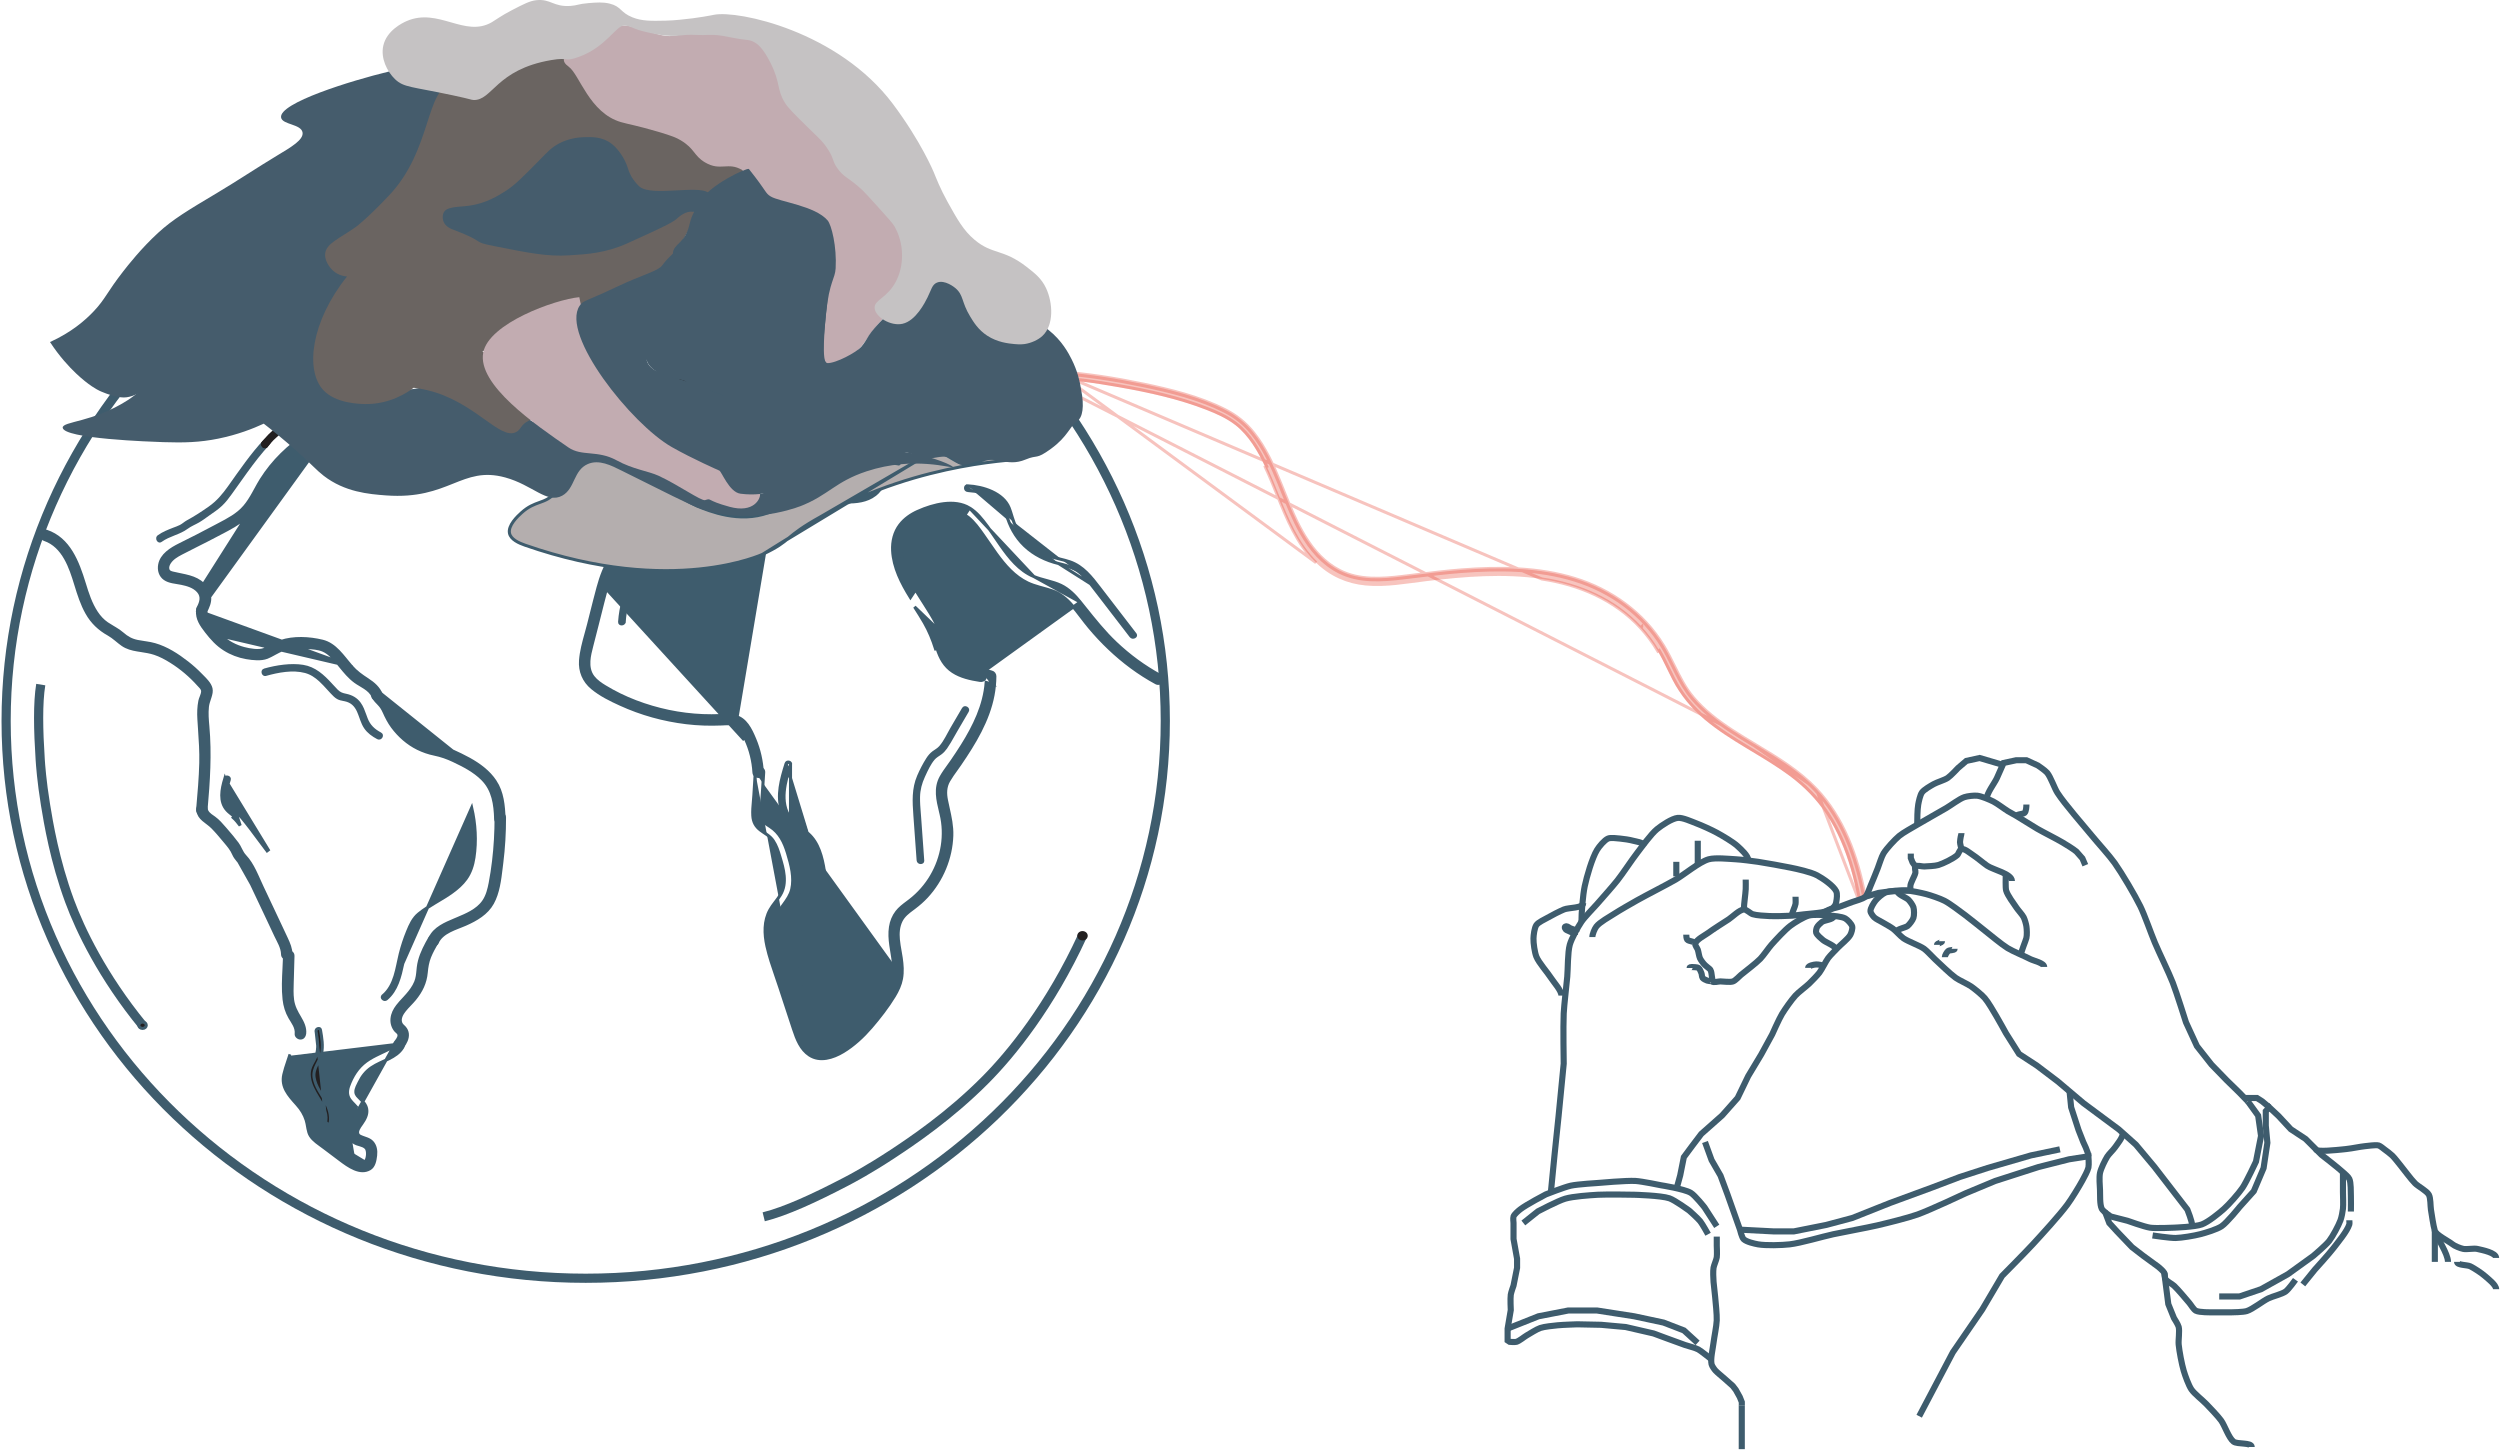 <svg width="817" height="474" viewBox="0 0 817 474" fill="none" xmlns="http://www.w3.org/2000/svg">
<path d="M341.53 123.803C349.73 123.963 357.96 125.173 366.02 126.603C375.54 128.283 385.15 130.403 394.19 133.913C397.49 135.193 400.87 136.693 403.68 138.873C408.14 142.343 411.15 147.623 413.52 152.643C418.55 163.283 421.45 175.363 430.09 183.883C434.54 188.273 440.12 190.763 446.34 191.343C453 191.963 459.7 190.683 466.29 189.893C478.69 188.413 491.42 187.353 503.84 189.203C516.03 191.023 527.67 195.943 536.12 205.153C538.28 207.503 540.18 210.073 541.8 212.813C543.58 215.813 544.95 219.033 546.56 222.123C549.18 227.173 552.75 231.493 557.1 235.153C565.62 242.323 575.9 246.913 584.81 253.513C589.57 257.043 593.73 261.243 596.98 266.213C600.54 271.663 603.04 277.713 604.85 283.953C605.71 286.923 606.41 289.943 607 292.983C607.31 294.563 609.72 293.893 609.41 292.323C606.99 279.823 602.46 267.223 593.55 257.843C585.73 249.623 575.3 244.693 565.94 238.553C561.32 235.523 556.9 232.143 553.33 227.893C549.08 222.843 547.05 216.553 543.64 210.993C537.09 200.273 526.63 192.763 514.7 189.073C502.77 185.383 489.92 185.303 477.54 186.253C471.11 186.753 464.73 187.623 458.33 188.383C451.51 189.193 444.15 189.703 437.84 186.473C427.02 180.943 422.76 168.343 418.48 157.833C416.13 152.073 413.57 146.343 409.67 141.443C407.05 138.153 403.98 135.723 400.24 133.843C391.91 129.663 382.57 127.383 373.5 125.493C364.43 123.603 355.4 122.193 346.26 121.523C344.69 121.413 343.11 121.323 341.54 121.293C339.97 121.263 339.93 123.763 341.54 123.793H341.53V123.803Z" fill="#E74D3C" fill-opacity="0.33"/>
<path d="M565.94 238.553C561.32 235.523 556.9 232.143 553.33 227.893C550.698 224.765 548.917 221.161 547.132 217.55C546.036 215.331 544.938 213.109 543.64 210.993C537.09 200.273 526.63 192.763 514.7 189.073C502.77 185.383 489.92 185.303 477.54 186.253C472.59 186.638 467.669 187.242 462.746 187.846C461.274 188.027 459.803 188.208 458.33 188.383C451.51 189.193 444.15 189.703 437.84 186.473C427.925 181.405 423.518 170.4 419.557 160.507C419.196 159.605 418.838 158.711 418.48 157.833C416.13 152.073 413.57 146.343 409.67 141.443C407.05 138.153 403.98 135.723 400.24 133.843C391.91 129.663 382.57 127.383 373.5 125.493C364.43 123.603 355.4 122.193 346.26 121.523C344.69 121.413 343.11 121.323 341.54 121.293C340.159 121.266 339.962 123.197 341.03 123.683L565.94 238.553ZM565.94 238.553C568.524 240.248 571.19 241.851 573.86 243.456C580.86 247.666 587.889 251.892 593.55 257.843M565.94 238.553L593.55 257.843M346.224 122.021C344.658 121.912 343.088 121.822 341.53 121.793C341.284 121.788 341.13 121.877 341.029 121.993C340.919 122.121 340.849 122.312 340.847 122.524C340.846 122.736 340.912 122.931 341.024 123.065C341.127 123.189 341.289 123.288 341.549 123.293L341.549 123.303C349.786 123.464 358.043 124.68 366.107 126.11C375.638 127.792 385.286 129.919 394.371 133.447C397.679 134.73 401.116 136.251 403.986 138.478L403.987 138.478C408.545 142.025 411.597 147.397 413.972 152.429C413.972 152.429 413.972 152.429 413.972 152.429L413.52 152.643C414.899 155.56 416.118 158.586 417.339 161.616C420.572 169.639 423.819 177.699 430.09 183.883L346.224 122.021ZM346.224 122.021C355.337 122.689 364.344 124.096 373.398 125.982C382.463 127.871 391.748 130.141 400.015 134.289C403.694 136.139 406.706 138.524 409.279 141.754C413.13 146.593 415.668 152.264 418.017 158.021C418.372 158.894 418.729 159.784 419.089 160.684C420.889 165.179 422.796 169.943 425.274 174.269C428.253 179.47 432.084 184.092 437.612 186.918C444.073 190.225 451.577 189.688 458.389 188.879C459.866 188.704 461.341 188.523 462.814 188.342C467.735 187.738 472.641 187.135 477.579 186.751C489.937 185.803 502.712 185.888 514.552 189.55C526.38 193.209 536.734 200.649 543.213 211.253L543.214 211.254C544.499 213.349 545.583 215.543 546.677 217.757C547.023 218.457 547.369 219.158 547.724 219.859C549.192 222.766 550.783 225.643 552.947 228.214C556.562 232.518 561.028 235.929 565.666 238.971C568.015 240.512 570.429 241.975 572.845 243.429C573.097 243.581 573.35 243.733 573.602 243.885C575.768 245.187 577.93 246.487 580.054 247.839C584.795 250.858 589.319 254.12 593.188 258.187C602.004 267.468 606.507 279.961 608.919 292.418L608.919 292.42C609.011 292.885 608.721 293.237 608.304 293.352C608.1 293.408 607.911 293.389 607.778 293.321C607.66 293.261 607.541 293.142 607.491 292.887C606.898 289.836 606.195 286.801 605.33 283.814L605.33 283.813C603.51 277.539 600.992 271.441 597.399 265.939L597.398 265.939C594.112 260.913 589.908 256.671 585.108 253.111L585.108 253.111C581.186 250.206 577 247.688 572.838 245.185C572.247 244.829 571.656 244.474 571.067 244.118C566.319 241.25 561.649 238.328 557.422 234.77L557.1 235.153L557.422 234.77C553.118 231.149 549.591 226.879 547.004 221.892L547.003 221.892C546.423 220.777 545.866 219.629 545.306 218.474C544.339 216.48 543.361 214.463 542.23 212.558C542.23 212.558 542.23 212.558 542.23 212.558L541.8 212.813C540.18 210.073 538.28 207.503 536.12 205.153M346.224 122.021L503.84 189.203C516.03 191.023 527.67 195.943 536.12 205.153M536.12 205.153L536.488 204.815C536.488 204.815 536.488 204.814 536.488 204.814L536.12 205.153ZM593.55 257.843C602.46 267.223 606.99 279.823 609.41 292.323C609.72 293.893 607.31 294.563 607 292.983L593.55 257.843Z" stroke="#E74D3C" stroke-opacity="0.333"/>
<path d="M191.41 417.733C296.018 417.733 380.82 336.19 380.82 235.603C380.82 135.015 296.018 53.473 191.41 53.473C86.802 53.473 2 135.015 2 235.603C2 336.19 86.802 417.733 191.41 417.733Z" stroke="#3E5C6D" stroke-width="3" stroke-miterlimit="10"/>
<path d="M112.11 73.873C115.08 74.443 118.16 74.853 121.09 75.633C122.3 75.953 122.65 76.603 122.83 77.803C123.03 79.083 123.11 80.353 123.44 81.613C124.8 86.733 128.33 91.023 132.93 93.583C135.21 94.853 137.42 95.923 138.62 98.383C139.67 100.543 139.26 102.643 137.64 104.373C135.66 106.473 133.18 108.323 130.57 109.553C127.96 110.783 125.27 111.493 122.91 113.073C120.55 114.653 118.59 116.993 118.21 119.983C118.02 121.493 118.03 122.993 117.66 124.483C117.26 126.113 116.59 127.603 115.7 129.033C114.42 131.083 117.66 132.973 118.94 130.923C120.58 128.303 121.52 125.383 121.77 122.303C121.88 120.953 121.86 119.653 122.61 118.473C123.3 117.383 124.35 116.563 125.45 115.913C128.03 114.383 131 113.663 133.63 112.203C136.26 110.743 138.94 108.693 140.84 106.403C144.74 101.713 142.68 95.413 137.99 92.153C135.57 90.473 132.91 89.483 130.83 87.313C129.04 85.443 127.73 83.133 127.06 80.623C126.29 77.703 126.78 74.193 123.6 72.593C122.09 71.833 120.3 71.653 118.66 71.343L113.11 70.273C110.75 69.823 109.74 73.433 112.11 73.893V73.873Z" fill="#221F20"/>
<path d="M116.121 129.307L116 129.495C114.135 132.372 111.583 134.563 108.84 136.467C107.211 137.598 105.476 138.651 103.773 139.685C102.637 140.374 101.517 141.054 100.451 141.743L100.451 141.743C94.405 145.648 89.21 150.638 85.373 156.729L85.373 156.729C84.734 157.743 84.159 158.797 83.573 159.87C83.323 160.328 83.071 160.789 82.812 161.251C81.954 162.782 81.027 164.305 79.859 165.659L79.858 165.66C77.64 168.223 74.513 169.857 71.592 171.383C71.027 171.678 70.469 171.969 69.928 172.262L69.927 172.263C66.25 174.247 62.514 176.13 58.782 177.981L58.782 177.981C57.347 178.691 55.834 179.535 54.607 180.612C53.384 181.686 52.47 182.968 52.182 184.552C51.858 186.34 52.385 188.12 53.845 189.132C54.595 189.652 55.465 189.932 56.407 190.128C56.878 190.227 57.357 190.302 57.845 190.379L57.861 190.381C58.339 190.457 58.828 190.534 59.303 190.633C61.154 191.022 63.353 191.594 64.785 193.223C65.534 194.074 65.775 194.984 65.692 195.911C65.611 196.808 65.23 197.7 64.795 198.55L64.795 198.551C64.395 199.328 64.755 200.07 65.394 200.445C65.711 200.631 66.06 200.697 66.36 200.636C66.645 200.577 66.933 200.395 67.146 199.983C67.988 198.349 68.695 196.761 68.513 195.056L116.121 129.307ZM116.121 129.307C116.605 128.757 117.334 128.743 117.915 129.081C118.233 129.266 118.464 129.538 118.559 129.831C118.65 130.11 118.633 130.452 118.381 130.84L118.38 130.841C116.33 134.009 113.501 136.463 110.413 138.63C108.869 139.713 107.267 140.72 105.67 141.708C105.416 141.865 105.163 142.021 104.91 142.178C103.571 143.004 102.242 143.824 100.974 144.666C94.907 148.69 89.953 154.039 86.384 160.377C86.186 160.728 85.99 161.08 85.794 161.431C84.24 164.217 82.706 166.969 80.369 169.038L116.121 129.307ZM66.449 190.999L66.448 190.998C65.144 189.708 63.586 189 61.886 188.507C61.033 188.259 60.153 188.068 59.252 187.883C59.087 187.849 58.921 187.815 58.755 187.781C58.018 187.631 57.269 187.478 56.532 187.298L56.531 187.298C56.508 187.293 56.484 187.287 56.46 187.281C56.191 187.216 55.849 187.133 55.563 186.97C55.21 186.771 54.931 186.452 54.83 185.952L54.829 185.949C54.669 185.136 55.068 184.33 55.401 183.819C56.321 182.407 57.857 181.545 59.175 180.842L59.176 180.841C60.935 179.908 62.716 179.018 64.493 178.13L64.726 178.013C66.582 177.085 68.431 176.158 70.254 175.182L70.254 175.182C70.877 174.849 71.507 174.521 72.138 174.193C75.05 172.677 77.982 171.15 80.368 169.038L66.449 190.999ZM66.449 190.999C67.572 192.102 68.347 193.52 68.513 195.056L66.449 190.999Z" fill="#3E5C6D" stroke="#3E5C6D"/>
<path d="M64.561 199.539C64.342 202.191 65.716 204.2 67.445 206.426C69.242 208.739 71 210.666 73.347 212.15L73.349 212.151C75.502 213.525 77.989 214.481 80.513 214.91C82.713 215.281 85.283 215.571 87.269 214.807C88.059 214.495 88.801 214.087 89.576 213.659C89.66 213.612 89.746 213.565 89.832 213.518C90.689 213.047 91.591 212.568 92.586 212.247C94.997 211.468 97.532 211.443 99.959 211.584C100.101 211.592 100.246 211.599 100.395 211.607C102.032 211.696 104.012 211.803 105.609 212.494L105.609 212.494C107.694 213.401 109.267 215.324 110.578 216.928C110.608 216.964 110.638 217 110.667 217.036L110.667 217.036C110.82 217.223 110.972 217.41 111.123 217.596C112.668 219.495 114.148 221.315 116.086 222.74L116.087 222.741C116.515 223.057 117.018 223.364 117.565 223.691C117.63 223.729 117.695 223.768 117.761 223.808C118.244 224.096 118.753 224.399 119.239 224.725C120.337 225.46 121.411 226.365 121.914 227.627L121.915 227.63C122.222 228.409 122.886 228.842 123.626 228.641C123.934 228.554 124.259 228.303 124.466 227.968C124.671 227.635 124.721 227.287 124.606 226.998L124.605 226.997C123.733 224.803 122.089 223.393 120.057 222.072L120.057 222.071C118.152 220.828 116.401 219.607 114.853 217.821M64.561 199.539L114.852 217.82C114.852 217.82 114.852 217.821 114.853 217.821M64.561 199.539L64.615 199.152C64.656 198.86 64.873 198.587 65.228 198.403C65.585 198.217 65.995 198.17 66.291 198.253C67.034 198.471 67.363 199.16 67.245 200.014L64.561 199.539ZM114.853 217.821C114.309 217.198 113.775 216.539 113.243 215.882C113.083 215.684 112.923 215.486 112.762 215.289C112.066 214.435 111.362 213.597 110.613 212.828C109.115 211.291 107.459 210.057 105.371 209.548C100.997 208.482 95.88 208.247 91.73 209.646L91.729 209.647C90.835 209.946 89.97 210.399 89.089 210.879C88.989 210.934 88.889 210.989 88.788 211.044C88.017 211.467 87.227 211.899 86.436 212.217C85.467 212.606 84.247 212.646 83.082 212.546C81.905 212.445 80.72 212.196 79.786 211.957L79.785 211.957C77.002 211.238 74.372 209.869 72.283 207.853M114.853 217.821L72.283 207.853M72.283 207.853C71.133 206.744 70.143 205.487 69.202 204.245L72.283 207.853ZM68.977 203.953C69.057 204.056 69.132 204.154 69.202 204.245L67.245 200.014C67.126 200.87 67.472 201.708 67.883 202.405C68.218 202.974 68.636 203.514 68.977 203.953Z" fill="#3E5C6D" stroke="#3E5C6D"/>
<path d="M124.39 226.594C123.916 225.863 123.096 225.809 122.455 226.181C122.137 226.366 121.906 226.638 121.811 226.931C121.738 227.154 121.734 227.417 121.865 227.713H122.09V228.071C122.555 228.756 123.107 229.353 123.723 229.969L123.726 229.971C124.557 230.813 125.078 231.658 125.547 232.72C126.31 234.434 127.143 236.047 128.242 237.535C130.431 240.479 133.241 242.964 136.521 244.584C138.254 245.436 140.063 246.062 141.939 246.443L141.94 246.443C144.196 246.902 146.164 247.607 148.224 248.581L148.224 248.581C151.532 250.15 154.986 251.901 157.664 254.59C161.251 258.187 161.809 262.887 161.98 267.554C162.012 268.426 162.684 268.883 163.423 268.884C163.79 268.884 164.129 268.766 164.363 268.558C164.586 268.361 164.747 268.055 164.73 267.591L164.73 267.591C164.57 263.268 164.178 258.91 161.804 255.339L161.803 255.339C159.717 252.195 156.596 249.892 153.258 248.05C151.515 247.09 149.699 246.226 147.865 245.399L124.39 226.594ZM124.39 226.594C124.722 227.108 125.138 227.54 125.531 227.934C125.586 227.988 125.64 228.042 125.694 228.095C126.036 228.436 126.353 228.751 126.626 229.101L126.626 229.101L126.628 229.103C127.252 229.889 127.636 230.755 128.061 231.712C128.127 231.862 128.195 232.014 128.264 232.168L128.265 232.169C129.165 234.154 130.353 235.998 131.82 237.609L131.821 237.61C134.368 240.393 137.619 242.499 141.291 243.476L141.293 243.476C141.889 243.632 142.469 243.772 143.038 243.908C144.706 244.308 146.277 244.685 147.864 245.398L124.39 226.594Z" fill="#3E5C6D" stroke="#3E5C6D"/>
<path d="M160.201 288.559L160.201 288.557C160.653 286.194 161.015 283.803 161.296 281.412C161.859 276.701 162.12 271.961 162.12 267.223C162.12 266.759 162.294 266.446 162.532 266.242C162.78 266.029 163.128 265.911 163.494 265.911C163.861 265.912 164.209 266.031 164.458 266.245C164.696 266.45 164.87 266.762 164.87 267.223L164.87 267.224C164.88 272.173 164.591 277.112 163.974 282.02C163.91 282.53 163.848 283.045 163.786 283.563C163.31 287.544 162.81 291.727 160.942 295.111L160.942 295.111C159.077 298.498 155.642 300.492 152.078 302.065C151.503 302.319 150.88 302.562 150.224 302.818C150.021 302.897 149.815 302.977 149.607 303.059C148.732 303.404 147.823 303.778 146.96 304.219C145.242 305.097 143.639 306.276 142.851 308.115C142.732 308.39 142.451 308.598 142.062 308.685C141.672 308.772 141.265 308.712 140.997 308.554C140.339 308.154 140.193 307.4 140.53 306.609C141.24 304.961 142.53 303.758 144.068 302.791C145.473 301.908 147.048 301.245 148.532 300.62C148.681 300.557 148.828 300.495 148.975 300.433C149.161 300.354 149.35 300.275 149.54 300.195C150.969 299.594 152.508 298.947 153.93 298.136C155.547 297.214 157.051 296.059 158.115 294.471L158.116 294.47C159.317 292.669 159.811 290.549 160.201 288.559Z" fill="#3E5C6D" stroke="#3E5C6D"/>
<path d="M139.547 308.154L140.435 306.578C140.663 306.174 140.966 305.991 141.269 305.934C141.585 305.874 141.943 305.945 142.26 306.13C142.577 306.316 142.821 306.596 142.931 306.911C143.038 307.212 143.032 307.575 142.805 307.976C142.773 308.032 142.741 308.088 142.71 308.144C141.893 309.584 141.056 311.061 140.406 312.665C139.719 314.362 139.464 316.039 139.302 317.787L139.302 317.787C138.993 321.157 137.674 323.875 135.514 326.515C135.023 327.112 134.49 327.673 133.942 328.249C133.913 328.28 133.884 328.31 133.855 328.341C133.281 328.944 132.694 329.567 132.158 330.242L132.157 330.243C131.774 330.73 131.346 331.354 131.075 332.037C130.804 332.721 130.673 333.512 130.96 334.293C131.102 334.691 131.353 334.983 131.585 335.215C131.69 335.32 131.781 335.405 131.865 335.482C131.99 335.599 132.098 335.699 132.212 335.83C132.732 336.431 133.044 337.105 133.122 337.862C133.263 339.368 132.522 340.777 131.558 342.085C131.055 342.765 130.304 343.017 129.649 342.625C129.366 342.451 129.117 342.121 129.005 341.748C128.894 341.377 128.934 341.032 129.121 340.781L129.124 340.778C129.171 340.713 129.233 340.632 129.304 340.539C129.478 340.313 129.705 340.018 129.891 339.73C130.146 339.335 130.436 338.793 130.399 338.259C130.37 337.82 130.082 337.507 129.88 337.316C129.794 337.235 129.7 337.154 129.62 337.086C129.6 337.069 129.582 337.053 129.564 337.038C129.465 336.953 129.395 336.889 129.345 336.832C128.412 335.772 127.979 334.341 128.108 332.918L128.108 332.918C128.251 331.325 128.94 330.008 129.879 328.77C130.483 327.974 131.156 327.25 131.847 326.507C132.258 326.064 132.675 325.615 133.087 325.141C134.161 323.905 135.192 322.527 135.842 320.943C136.366 319.668 136.488 318.343 136.604 317.083C136.633 316.767 136.662 316.455 136.697 316.149C137.025 313.291 138.175 310.705 139.547 308.154Z" fill="#3E5C6D" stroke="#3E5C6D"/>
<path d="M129.249 340.853L129.179 340.97C128.733 341.713 128.088 342.245 127.41 342.663C126.844 343.012 126.227 343.299 125.662 343.561C125.557 343.61 125.454 343.657 125.354 343.705C125.182 343.786 125.01 343.868 124.839 343.948C123.425 344.617 122.035 345.274 120.733 346.078L120.732 346.078C117.679 347.963 115.788 350.482 114.369 353.79L114.369 353.791C113.638 355.48 113.218 357.094 113.926 358.668C114.184 359.242 114.561 359.726 115.004 360.208C115.194 360.414 115.391 360.615 115.595 360.823C115.631 360.859 115.666 360.895 115.702 360.932C115.941 361.176 116.188 361.432 116.426 361.703C116.426 361.703 116.426 361.703 116.426 361.703L116.05 362.033C117.06 363.183 116.4 364.163 115.62 365.293L129.249 340.853ZM129.249 340.853C129.478 340.531 129.762 340.377 130.047 340.326C130.375 340.268 130.739 340.342 131.055 340.527C131.372 340.712 131.61 340.988 131.713 341.293C131.812 341.585 131.801 341.938 131.562 342.334L131.562 342.335C130.552 344.009 128.915 345.076 127.048 346.016C126.459 346.312 125.865 346.588 125.265 346.866C124.907 347.032 124.547 347.199 124.183 347.373C123.227 347.829 122.279 348.317 121.421 348.898C119.594 350.126 118.351 351.721 117.419 353.656L117.418 353.658C117.357 353.786 117.279 353.94 117.193 354.109C117.031 354.428 116.841 354.8 116.69 355.152C116.454 355.702 116.241 356.35 116.292 356.964L116.292 356.964L116.292 356.968C116.334 357.428 116.543 357.798 116.774 358.093C116.952 358.322 117.17 358.535 117.351 358.713C117.395 358.756 117.437 358.797 117.476 358.836C118.606 359.976 119.597 360.997 119.837 362.435L119.837 362.437C120.13 364.142 119.295 365.713 118.231 367.225L118.229 367.228C118.18 367.299 118.119 367.383 118.049 367.479C117.761 367.877 117.332 368.47 117.078 369.045C116.92 369.405 116.794 369.833 116.856 370.255C116.923 370.72 117.206 371.098 117.693 371.333C118.176 371.566 118.702 371.749 119.186 371.917C119.426 372 119.656 372.08 119.865 372.161C120.532 372.417 121.114 372.719 121.604 373.244L121.605 373.245C122.666 374.376 122.944 376.003 122.753 377.604C122.654 378.44 122.519 379.332 122.229 380.123C121.941 380.911 121.516 381.553 120.864 381.943C119.293 382.88 117.58 382.702 115.862 381.987C114.134 381.269 112.488 380.044 111.121 379.013C109.315 377.647 107.51 376.29 105.706 374.935L105.692 374.924C105.692 374.924 105.692 374.924 105.691 374.924C105.371 374.681 105.054 374.452 104.74 374.225C104.269 373.884 103.804 373.549 103.344 373.177C102.596 372.575 101.936 371.934 101.452 371.175C101.009 370.477 100.803 369.706 100.64 368.842C100.6 368.63 100.562 368.409 100.523 368.182C100.408 367.513 100.285 366.792 100.068 366.086C99.483 364.184 98.441 362.512 97.143 361.06L97.142 361.059C97.082 360.992 97.023 360.926 96.963 360.86C94.279 357.871 91.853 355.17 92.748 351.172C93.068 349.746 93.536 348.354 94.009 346.944C94.222 346.312 94.435 345.677 94.637 345.033M119.557 379.323C119.74 379.067 119.867 378.723 119.952 378.376C120.04 378.021 120.094 377.622 120.108 377.228C120.122 376.836 120.098 376.432 120.02 376.07C119.944 375.719 119.806 375.349 119.549 375.085L119.548 375.083C119.034 374.558 118.279 374.31 117.639 374.121C117.534 374.09 117.431 374.06 117.332 374.031C116.769 373.869 116.295 373.732 115.933 373.508L115.933 373.508C114.694 372.741 113.981 371.413 114.069 369.964L115.48 378.153C113.106 376.681 110.864 374.917 108.641 373.169C107.737 372.457 106.835 371.748 105.93 371.063M119.557 379.323L119.15 379.033L119.557 379.322C119.557 379.323 119.557 379.323 119.557 379.323ZM119.557 379.323C119.263 379.737 118.8 379.844 118.398 379.837C117.998 379.829 117.565 379.71 117.171 379.564C116.375 379.269 115.583 378.802 115.219 378.579L115.216 378.578C112.817 377.091 110.54 375.299 108.309 373.544C107.41 372.837 106.518 372.135 105.63 371.462M105.63 371.462C105.63 371.463 105.63 371.463 105.631 371.464L105.93 371.063M105.63 371.462C105.579 371.425 105.526 371.386 105.472 371.346C104.933 370.947 104.247 370.441 103.828 369.782M105.63 371.462C105.629 371.462 105.629 371.462 105.628 371.461L105.93 371.063M105.93 371.063L103.828 369.782M103.828 369.782C103.828 369.781 103.828 369.781 103.828 369.781L104.25 369.513L103.829 369.783C103.829 369.782 103.829 369.782 103.828 369.782ZM94.637 345.033C94.637 345.033 94.637 345.033 94.637 345.033L94.16 344.883L94.637 345.032C94.637 345.033 94.637 345.033 94.637 345.033Z" fill="#3E5C6D" stroke="#3E5C6D"/>
<path d="M95.53 319.869L95.53 319.869C95.52 320.24 95.508 320.617 95.495 320.998C95.432 322.885 95.366 324.866 95.604 326.697C95.899 328.958 96.858 330.685 97.95 332.518C98.956 334.211 99.773 335.934 99.563 337.795C99.513 338.222 99.355 338.586 99.124 338.836C98.901 339.078 98.593 339.233 98.18 339.233C97.855 339.233 97.476 339.076 97.188 338.807C96.904 338.54 96.764 338.216 96.797 337.908C96.922 336.806 96.61 335.835 96.175 334.963C95.958 334.528 95.706 334.11 95.456 333.709C95.393 333.607 95.33 333.507 95.268 333.408C95.082 333.111 94.901 332.824 94.733 332.532C93.662 330.681 93.08 328.719 92.837 326.577C92.465 323.247 92.641 319.831 92.817 316.41C92.885 315.092 92.953 313.772 92.99 312.457C93.015 311.583 93.686 311.116 94.422 311.109C94.788 311.106 95.126 311.222 95.361 311.431C95.586 311.631 95.754 311.946 95.74 312.429L95.635 316.149L95.53 319.869Z" fill="#3E5C6D" stroke="#3E5C6D"/>
<path d="M95.09 311.88L95.09 311.88C95.062 310.037 94.386 308.413 93.568 306.676C93.189 305.872 92.801 305.044 92.41 304.209C91.951 303.23 91.488 302.24 91.028 301.266L91.027 301.265L91.025 301.26C89.246 297.472 87.467 293.684 85.668 289.897C85.306 289.135 84.966 288.373 84.627 287.611C84.171 286.589 83.716 285.568 83.205 284.546C82.33 282.793 81.343 281.15 80.057 279.786C79.442 279.139 79.042 278.393 78.687 277.687C78.642 277.597 78.597 277.508 78.553 277.42C78.243 276.8 77.955 276.222 77.559 275.692C76.391 274.127 75.121 272.628 73.832 271.14C73.725 271.016 73.618 270.893 73.514 270.771C72.346 269.418 71.319 268.228 69.986 267.257L95.09 311.88ZM95.09 311.88C95.095 312.338 94.928 312.646 94.698 312.845C94.456 313.056 94.113 313.174 93.746 313.174C93.379 313.173 93.026 313.054 92.772 312.838C92.527 312.631 92.347 312.315 92.34 311.854C92.323 310.723 91.969 309.64 91.529 308.633C91.309 308.127 91.063 307.633 90.822 307.157C90.779 307.072 90.737 306.988 90.694 306.904C90.497 306.515 90.306 306.14 90.132 305.77L90.132 305.77C89.648 304.74 89.166 303.714 88.683 302.687L88.683 302.685L88.681 302.683C88.199 301.656 87.717 300.629 87.232 299.6C85.482 295.879 83.732 292.168 81.961 288.457L81.961 288.456C81.763 288.045 81.568 287.623 81.371 287.197C80.727 285.804 80.058 284.357 79.197 283.057C78.816 282.478 78.381 281.965 77.973 281.484C77.856 281.347 77.742 281.212 77.631 281.078C77.124 280.467 76.677 279.865 76.36 279.118C75.727 277.62 74.683 276.379 73.699 275.21C73.556 275.04 73.414 274.871 73.275 274.703L73.274 274.702C73.244 274.666 73.213 274.63 73.183 274.594C72.005 273.181 70.79 271.725 69.476 270.392C68.978 269.885 68.437 269.456 67.915 269.058C67.807 268.976 67.7 268.894 67.594 268.815C67.184 268.504 66.795 268.211 66.432 267.894C65.537 267.115 64.86 266.254 64.654 264.907L64.654 264.907L64.654 264.904C64.52 264.059 64.855 263.365 65.604 263.154C65.914 263.068 66.323 263.118 66.674 263.302C67.023 263.484 67.241 263.758 67.285 264.057L67.285 264.057L67.286 264.058C67.516 265.561 68.563 266.277 69.512 266.926C69.674 267.037 69.834 267.146 69.986 267.257L95.09 311.88Z" fill="#3E5C6D" stroke="#3E5C6D"/>
<path d="M67.342 264.438L67.326 264.621C67.172 265.378 66.509 265.778 65.817 265.779C65.448 265.779 65.122 265.661 64.906 265.463C64.704 265.277 64.558 264.984 64.598 264.526L64.598 264.526L64.638 264.061C65.065 259.169 65.493 254.258 65.62 249.336L65.62 249.335C65.712 245.66 65.465 242.031 65.219 238.41C65.142 237.274 65.065 236.139 64.999 235.003L64.999 235.003C64.88 233 64.931 231.005 65.32 229.061L65.32 229.059C65.395 228.679 65.548 228.284 65.721 227.837C65.744 227.777 65.768 227.715 65.792 227.653C65.982 227.157 66.187 226.593 66.228 226.029L66.229 226.028C66.267 225.481 65.991 225.027 65.728 224.695C65.591 224.524 65.441 224.364 65.304 224.221C65.272 224.188 65.24 224.155 65.21 224.124C65.107 224.018 65.016 223.924 64.934 223.831L64.933 223.83C62.303 220.876 59.277 218.295 55.925 216.199L55.925 216.199C54.231 215.14 52.421 214.146 50.465 213.507L50.464 213.507C49.04 213.046 47.515 212.81 46.095 212.591C45.684 212.528 45.282 212.466 44.893 212.4C43.143 212.103 41.502 211.688 40.025 210.662C39.411 210.235 38.848 209.773 38.269 209.298C38.127 209.182 37.985 209.065 37.84 208.947C37.113 208.356 36.349 207.764 35.465 207.267L35.464 207.266C32.446 205.577 30.106 203.36 28.405 200.347L28.405 200.346C26.776 197.47 25.759 194.271 24.778 191.066C23.94 188.327 22.948 185.173 21.395 182.447C19.839 179.714 17.692 177.362 14.52 176.289C13.698 176.01 13.436 175.225 13.632 174.507C13.729 174.152 13.932 173.861 14.188 173.696C14.431 173.54 14.763 173.469 15.2 173.617C22.546 176.094 25.381 183.644 27.552 190.709C28.54 193.953 29.608 197.29 31.543 200.208C32.441 201.571 33.594 202.842 34.978 203.786L34.978 203.786C35.616 204.22 36.276 204.61 36.916 204.988C37.14 205.12 37.362 205.251 37.579 205.382C38.43 205.894 39.239 206.419 39.98 207.069C41.501 208.403 42.938 209.222 44.921 209.623C45.657 209.771 46.402 209.883 47.132 209.992C47.349 210.025 47.566 210.057 47.78 210.091C48.722 210.236 49.639 210.397 50.532 210.653L50.534 210.654C54.431 211.757 57.99 214.061 61.212 216.577C62.795 217.813 64.287 219.148 65.68 220.59L65.682 220.592C65.835 220.749 65.993 220.907 66.152 221.067C66.667 221.584 67.203 222.122 67.681 222.703C68.306 223.461 68.786 224.238 68.961 225.039C69.146 225.901 68.95 226.784 68.636 227.778C68.574 227.973 68.507 228.175 68.438 228.38C68.171 229.182 67.88 230.055 67.783 230.938C67.546 233.085 67.732 235.264 67.922 237.338C68.737 246.4 68.151 255.352 67.342 264.438Z" fill="#3E5C6D" stroke="#3E5C6D"/>
<path d="M52.85 177.073C55.45 175.183 58.76 174.723 61.33 172.813C62.47 171.963 63.86 171.433 65.08 170.723C66.3 170.013 67.31 169.213 68.42 168.443C69.84 167.453 71.29 166.493 72.55 165.303C73.81 164.113 74.77 162.833 75.74 161.483C77.44 159.123 79.1 156.733 80.81 154.383C83.09 151.253 85.43 148.163 88.09 145.333C89.19 144.163 87.43 142.393 86.32 143.563C81.92 148.253 78.27 153.633 74.55 158.863C72.7 161.463 70.84 163.703 68.2 165.553C65.86 167.193 63.6 168.683 61.09 170.033C60.28 170.473 59.62 171.123 58.82 171.543C58.1 171.923 57.3 172.173 56.54 172.473C54.83 173.143 53.08 173.823 51.58 174.913C50.29 175.853 51.54 178.023 52.84 177.073H52.85Z" fill="#3E5C6D"/>
<path d="M86.56 146.483C88.17 146.483 88.17 143.983 86.56 143.983C84.95 143.983 84.95 146.483 86.56 146.483Z" fill="#221F20"/>
<path d="M87.42 146.073C88.34 145.083 89.11 143.993 90.16 143.123C91.1 142.333 91.96 141.363 93.01 140.753C94.06 140.143 94.99 139.283 96.09 138.663C97.23 138.013 98.23 137.283 99.22 136.413C101.36 134.543 104.14 133.333 106.61 131.963C107.82 131.283 109.01 130.633 109.96 129.603C111.02 128.463 111.98 127.203 112.98 126.013C113.98 124.823 112.25 123.013 111.21 124.243C110.26 125.383 109.33 126.553 108.34 127.673C107.35 128.793 106.01 129.433 104.71 130.153C102.24 131.533 99.6 132.763 97.45 134.643C96.41 135.553 95.29 136.193 94.11 136.903C93.13 137.493 92.29 138.223 91.32 138.813C90.3 139.443 89.48 140.423 88.56 141.193C87.45 142.123 86.63 143.243 85.65 144.283C84.55 145.453 86.32 147.233 87.42 146.053V146.073Z" fill="#221F20"/>
<path d="M112.99 125.853C114.08 124.273 114.67 122.373 114.73 120.453C114.75 119.803 114.14 119.173 113.48 119.203C112.79 119.233 112.25 119.753 112.23 120.453C112.23 120.673 112.21 120.893 112.19 121.103C112.19 121.153 112.18 121.213 112.17 121.263C112.2 121.083 112.2 121.033 112.19 121.133C112.17 121.223 112.16 121.323 112.14 121.413C112.07 121.813 111.97 122.213 111.84 122.603C111.78 122.783 111.71 122.963 111.64 123.143C111.59 123.273 111.6 123.243 111.67 123.073C111.65 123.123 111.63 123.173 111.6 123.223C111.55 123.323 111.51 123.423 111.46 123.523C111.27 123.893 111.06 124.243 110.83 124.583C110.46 125.123 110.71 125.993 111.28 126.293C111.91 126.633 112.59 126.423 112.99 125.843V125.853Z" fill="#221F20"/>
<path d="M13.32 223.723C12.34 229.753 12.5 238.513 13.14 248.253C13.25 249.903 13.62 255.283 14.86 262.943C15.83 268.913 17.88 281.263 22.74 294.443C26.23 303.893 33.51 319.073 46.69 335.193" stroke="#3E5C6D" stroke-width="3" stroke-miterlimit="10"/>
<path d="M249.58 397.653C256.73 395.883 266.25 391.493 276.59 386.093C278.34 385.183 284.04 382.163 291.77 377.063C297.8 373.083 310.23 364.793 322.05 352.883C330.53 344.343 343.23 328.693 353.76 305.813" stroke="#3E5C6D" stroke-width="3" stroke-miterlimit="10"/>
<path d="M47.8 335.053C47.8 335.579 47.309 336.093 46.59 336.093C45.871 336.093 45.38 335.579 45.38 335.053C45.38 334.526 45.871 334.013 46.59 334.013C47.309 334.013 47.8 334.526 47.8 335.053Z" fill="#221F20" stroke="#3E5C6D"/>
<path d="M86.865 220.391L86.735 220.428C86.551 220.451 86.411 220.405 86.304 220.333C86.162 220.237 86.045 220.071 85.99 219.868C85.934 219.665 85.949 219.462 86.023 219.304C86.092 219.16 86.223 219.024 86.474 218.954L86.474 218.954L86.475 218.954C90.484 217.833 95.094 217.143 98.982 217.757C102.787 218.357 105.506 220.865 108.131 223.73C108.205 223.811 108.279 223.893 108.354 223.975C108.899 224.573 109.456 225.185 110.036 225.766L110.039 225.768C110.988 226.707 111.838 226.974 113.02 227.213C114.874 227.593 116.401 228.437 117.483 229.953L117.484 229.955C118.285 231.068 118.738 232.332 119.217 233.666C119.366 234.083 119.518 234.506 119.684 234.933L119.684 234.933C120.599 237.295 122.142 238.685 124.295 239.834C124.524 239.957 124.613 240.112 124.642 240.256C124.673 240.414 124.639 240.608 124.533 240.791C124.318 241.159 123.921 241.334 123.506 241.112C121.876 240.238 120.438 239.235 119.404 237.703C118.889 236.939 118.53 236.09 118.198 235.187C118.107 234.941 118.018 234.688 117.927 234.432C117.691 233.768 117.448 233.082 117.157 232.429L117.156 232.428C116.717 231.45 116.177 230.627 115.456 229.988C114.731 229.347 113.847 228.914 112.753 228.683L112.751 228.683C112.591 228.65 112.436 228.62 112.286 228.591C111.575 228.453 110.976 228.337 110.389 227.999C109.709 227.608 109.149 227.021 108.547 226.388C108.509 226.349 108.471 226.309 108.433 226.268C108.057 225.872 107.679 225.456 107.295 225.033C106.451 224.104 105.578 223.144 104.648 222.293C103.278 221.039 101.726 219.963 99.809 219.45L99.809 219.45C95.628 218.332 90.802 219.289 86.865 220.391Z" fill="#3E5C6D" stroke="#3E5C6D"/>
<path d="M73.469 254.446L73.469 254.446C72.942 256.208 72.477 258.093 72.471 259.896C72.465 261.687 72.911 263.368 74.18 264.767L74.182 264.768C74.509 265.132 74.886 265.454 75.293 265.782C75.398 265.866 75.506 265.951 75.616 266.038C75.922 266.28 76.242 266.533 76.541 266.798C76.541 266.798 76.541 266.798 76.542 266.798L76.21 267.173C77.08 267.943 77.79 268.863 78.49 269.783L73.469 254.446ZM73.469 254.446C73.543 254.197 73.683 254.063 73.835 253.994C73.998 253.919 74.205 253.904 74.408 253.96C74.611 254.016 74.774 254.131 74.865 254.269C74.949 254.395 74.995 254.571 74.921 254.819C74.907 254.865 74.894 254.911 74.879 254.957C74.277 256.955 73.537 259.412 74.158 261.684L74.158 261.685C74.518 262.997 75.407 263.943 76.323 264.75C76.591 264.987 76.881 265.227 77.163 265.461C77.351 265.617 77.536 265.771 77.709 265.918C78.157 266.301 78.566 266.678 78.907 267.084C80.921 269.487 82.793 272.017 84.671 274.556C85.535 275.725 86.4 276.895 87.282 278.055C87.282 278.055 87.282 278.055 87.282 278.055L87.68 277.753L73.469 254.446Z" fill="#3E5C6D" stroke="#3E5C6D"/>
<path d="M154.894 280.228C155.713 274.835 155.368 269.255 154.152 263.963L131.631 314.857C130.695 319.195 129.657 323.588 126.287 326.441C125.923 326.748 125.467 326.666 125.159 326.359C125.008 326.209 124.932 326.037 124.926 325.891C124.92 325.763 124.964 325.603 125.163 325.435L125.163 325.434C127.22 323.693 128.336 321.402 129.084 318.998C129.457 317.796 129.742 316.556 130.005 315.335C130.069 315.037 130.131 314.74 130.194 314.445C130.388 313.527 130.578 312.628 130.795 311.754C131.409 309.287 132.242 306.76 133.163 304.512C134.097 302.231 134.998 300.159 136.837 298.649L136.837 298.649C138.486 297.295 140.31 296.167 142.181 295.048C142.419 294.907 142.657 294.765 142.895 294.623C144.53 293.651 146.188 292.665 147.743 291.538L147.744 291.537C149.404 290.333 151.031 288.926 152.265 287.215C153.778 285.119 154.517 282.704 154.894 280.228L154.894 280.228Z" fill="#3E5C6D" stroke="#3E5C6D"/>
<path d="M103.386 337.673C103.791 339.991 104.17 342.598 103.321 344.999C103.085 345.669 102.751 346.283 102.429 346.859C102.404 346.904 102.379 346.949 102.354 346.993C102.054 347.53 101.771 348.035 101.553 348.571C101.088 349.715 100.975 350.801 101.107 351.977L101.107 351.978C101.373 354.393 102.603 356.556 103.916 358.702C103.954 358.764 103.992 358.826 104.031 358.889C104.652 359.902 105.344 361.031 105.843 362.223C106.376 363.495 106.707 364.878 106.495 366.325L103.386 337.673ZM103.386 337.673H103.407L103.302 337.085C103.218 336.616 103.518 336.259 103.938 336.143C104.143 336.087 104.328 336.107 104.456 336.173C104.567 336.23 104.682 336.345 104.727 336.6C105.19 339.233 105.617 341.798 105.071 344.369C104.861 345.353 104.41 346.237 103.929 347.179C103.794 347.443 103.657 347.713 103.522 347.99C102.923 349.219 102.401 350.566 102.646 352.149C102.879 353.661 103.508 355.023 104.225 356.297C104.546 356.866 104.89 357.426 105.226 357.975C105.265 358.039 105.305 358.104 105.345 358.168C105.72 358.782 106.084 359.382 106.409 359.988C107.583 362.199 108.273 364.417 107.915 366.84L107.915 366.841C107.878 367.098 107.769 367.207 107.669 367.26C107.552 367.322 107.373 367.344 107.166 367.286C106.742 367.168 106.425 366.8 106.494 366.326L103.386 337.673Z" fill="#221F20" stroke="#3E5C6D"/>
<path d="M152.33 73.393C156.4 74.303 160.17 72.333 164.02 71.323C168.12 70.253 172.3 69.533 176.53 69.203C178.65 69.033 180.77 68.963 182.9 68.973C184.71 68.983 186.98 68.753 188.69 69.443C189 69.573 189.62 69.903 189.61 70.323C189.59 70.873 188.15 71.733 187.78 72.043C186.18 73.383 184.63 74.783 183.12 76.213C180.1 79.083 177.22 82.093 174.35 85.113C171.48 88.133 168.64 91.133 166.12 94.443C164.4 96.713 162.19 101.693 158.63 101.113C155.07 100.533 154.43 95.813 154.07 92.983C153.82 91.023 153.69 88.963 154.27 87.063C154.81 85.283 156.23 84.093 157.25 82.603C158.35 80.983 158.67 79.013 157.75 77.233C157.3 76.353 156.59 75.633 155.9 74.943C155.58 74.623 154.27 73.533 154.51 72.983C154.92 72.053 154.77 70.983 153.84 70.413C153.05 69.933 151.69 70.163 151.27 71.083C150.31 73.233 151.04 75.213 152.57 76.903C153.17 77.563 154.05 78.143 154.43 78.963C154.76 79.663 154.33 80.283 153.92 80.853C152.8 82.413 151.53 83.673 150.85 85.523C150.17 87.373 150.04 89.573 150.19 91.603C150.5 95.623 151.14 100.393 154.46 103.113C157.78 105.833 162.41 105.043 165.31 101.863C166.8 100.233 167.9 98.283 169.23 96.523C170.56 94.763 172.14 92.973 173.69 91.293C176.92 87.783 180.23 84.323 183.62 80.963C185.27 79.333 186.95 77.743 188.68 76.213C190.2 74.873 192.54 73.533 193.17 71.493C193.8 69.453 192.71 67.493 191.01 66.433C189.13 65.263 186.69 65.313 184.56 65.253C179.2 65.093 173.83 65.523 168.56 66.483C165.93 66.963 163.3 67.553 160.75 68.363C158.4 69.103 155.86 70.343 153.35 69.783C151 69.263 149.99 72.873 152.35 73.403H152.33V73.393Z" fill="#221F20"/>
<path d="M164.08 76.523C169.12 75.743 173.82 73.203 178.98 73.173C180.59 73.173 180.59 70.663 178.98 70.673C173.57 70.703 168.69 73.293 163.42 74.113C162.75 74.213 162.38 75.053 162.55 75.653C162.75 76.363 163.42 76.633 164.09 76.523H164.08Z" fill="#221F20"/>
<path d="M269.04 71.214C262.727 74.035 256.419 76.91 250.754 80.814C244.899 84.849 240.351 89.977 236.396 95.891C235.368 97.431 234.371 99.01 233.369 100.595C230.729 104.775 228.058 109.004 224.721 112.698L224.721 112.698C222.923 114.683 220.883 116.389 218.867 118.075C218.16 118.665 217.457 119.254 216.767 119.851L216.767 119.851C213.949 122.285 211.677 125.062 210.305 128.508C209.074 131.609 208.403 135.605 209.587 138.693C210.659 141.474 213.204 142.88 216.16 143.236C218.963 143.574 221.793 142.965 224.638 142.353C224.807 142.316 224.975 142.28 225.144 142.244C228.743 141.464 232.334 140.666 235.882 139.729L235.883 139.729C242.963 137.864 249.972 135.469 256.265 131.742L256.266 131.742C257.749 130.865 259.156 129.872 260.566 128.851C260.793 128.687 261.021 128.521 261.249 128.356C262.429 127.498 263.622 126.632 264.856 125.824L264.856 125.824C267.649 123.999 270.902 122.457 274.492 123.285C276.394 123.722 278.116 124.592 279.752 125.495L279.754 125.496C279.981 125.623 280.232 125.752 280.502 125.891C280.576 125.93 280.653 125.969 280.731 126.009C281.084 126.192 281.46 126.391 281.823 126.611C282.539 127.043 283.267 127.589 283.692 128.321M269.04 71.214L277.46 135.613C275.1 137.893 273.22 140.733 273.16 144.113M269.04 71.214V71.253L269.744 70.939C270.518 70.594 271.296 70.74 271.675 71.399C271.837 71.69 271.893 72.099 271.808 72.479C271.724 72.856 271.52 73.138 271.235 73.267C271.235 73.267 271.234 73.267 271.234 73.267L271 73.372C267.86 74.776 264.7 76.189 261.605 77.746M269.04 71.214L261.605 77.746M283.692 128.321C283.692 128.321 283.692 128.321 283.692 128.322L283.26 128.573L283.692 128.321C283.692 128.321 283.692 128.321 283.692 128.321ZM283.692 128.321C284.222 129.23 283.887 130.139 283.426 130.818C282.985 131.469 282.346 132.043 281.912 132.433C281.892 132.451 281.873 132.468 281.854 132.485L281.853 132.485C281.3 132.98 280.726 133.453 280.161 133.919C280.037 134.022 279.913 134.124 279.79 134.225C279.103 134.794 278.434 135.361 277.809 135.97L277.807 135.972C275.492 138.209 273.717 140.931 273.66 144.122M273.66 144.122C273.66 144.121 273.66 144.121 273.66 144.121L273.16 144.113M273.66 144.122L273.16 144.113M273.66 144.122L273.16 144.113M261.605 77.746C261.605 77.746 261.606 77.746 261.606 77.746L261.83 78.193L261.605 77.746ZM233.12 107.013L232.704 106.735L221.978 140.133C221.978 140.133 221.978 140.133 221.978 140.133M233.12 107.013L232.704 106.736C230.81 109.577 228.896 112.243 226.511 114.856C224.823 116.704 222.93 118.283 221.004 119.889C220.208 120.553 219.406 121.222 218.611 121.916C215.896 124.287 213.59 127.032 212.502 130.606C212.106 131.891 211.681 133.682 211.716 135.383C211.752 137.078 212.251 138.807 213.843 139.761L213.844 139.762C215.068 140.49 216.522 140.691 217.936 140.663C219.353 140.634 220.781 140.373 221.978 140.133M233.12 107.013C231.22 109.863 229.29 112.553 226.88 115.193C225.168 117.068 223.234 118.681 221.297 120.296C220.507 120.955 219.716 121.615 218.94 122.293C216.26 124.633 214.03 127.303 212.98 130.753L271.208 73.826C268.065 75.232 264.914 76.641 261.83 78.193C255.57 81.333 249.39 85.213 244.79 90.263C241.429 93.952 238.763 98.17 236.1 102.382C235.117 103.935 234.136 105.488 233.12 107.013ZM221.978 140.133C225.536 139.421 229.093 138.62 232.62 137.748C239.613 136.025 246.621 133.903 253.027 130.443C255.858 128.919 258.532 126.989 261.022 125.191C261.308 124.985 261.591 124.781 261.872 124.579C264.599 122.618 267.495 120.881 270.776 120.438C274.372 119.96 277.754 121.284 280.969 123.051C282.397 123.838 283.946 124.694 285.085 125.806C286.205 126.899 286.888 128.198 286.664 129.897L286.664 129.898C286.475 131.339 285.737 132.538 284.697 133.652C283.83 134.581 282.785 135.42 281.708 136.284C281.481 136.466 281.253 136.649 281.025 136.835C278.461 138.917 275.874 141.283 276.466 145.157C276.601 146.054 276.937 146.756 277.426 147.302C277.911 147.843 278.523 148.203 279.175 148.458C279.825 148.713 280.533 148.869 281.223 148.992C281.547 149.05 281.873 149.101 282.19 149.15L282.255 149.161C282.595 149.214 282.923 149.266 283.239 149.324L283.24 149.325C286.145 149.855 288.6 151.477 289.035 154.406L289.035 154.406C289.446 157.157 288.128 160.022 285.908 161.704L285.908 161.705C283.258 163.718 279.855 164.112 276.331 164.033C275.456 164.013 274.568 163.955 273.662 163.895L273.577 163.889C272.703 163.831 271.813 163.772 270.924 163.747C269.089 163.695 267.224 163.786 265.413 164.345L265.412 164.345C264.506 164.626 263.677 165.061 262.892 165.476L262.831 165.508C262.057 165.918 261.325 166.306 260.542 166.568C259.108 167.043 257.515 167.027 256.066 166.584L256.065 166.584C254.557 166.127 253.259 165.332 251.951 164.42C251.614 164.185 251.275 163.942 250.931 163.694C249.955 162.992 248.94 162.263 247.836 161.638C244.794 159.914 241.267 159.469 237.894 159.714L237.893 159.714M221.978 140.133L237.893 159.714M253.024 161.833L253.023 161.832C250.216 159.867 247.623 158.108 244.325 157.402L244.324 157.401C237.293 155.878 230.164 158.078 224 161.645C220.983 163.394 218.159 165.438 215.312 167.498C215.156 167.611 215 167.725 214.843 167.838C211.846 170.006 209.172 172.005 206.54 174.318C203.914 176.627 201.616 179.086 199.715 181.921C197.669 184.976 196.416 188.427 195.443 192.004C194.67 194.859 193.949 197.727 193.226 200.601C192.94 201.738 192.654 202.877 192.365 204.016C192.104 205.039 191.827 206.043 191.551 207.038C190.733 209.997 189.94 212.865 189.719 215.83C189.46 219.362 190.777 222.533 193.499 224.788C196.293 227.102 199.48 228.659 202.727 230.138L202.728 230.138C209.57 233.266 216.82 235.272 224.3 236.176C228.081 236.633 231.893 236.752 235.699 236.593L235.7 236.593C235.878 236.586 236.066 236.576 236.261 236.565C236.841 236.535 237.48 236.501 238.1 236.527C238.938 236.562 239.814 236.707 240.588 237.148M253.024 161.833L240.34 237.583M253.024 161.833C253.08 161.872 253.136 161.911 253.193 161.951C254.388 162.788 255.725 163.723 257.337 164.062C259.061 164.424 260.49 163.655 261.766 162.968C261.806 162.946 261.846 162.925 261.886 162.904L253.024 161.833ZM240.588 237.148L240.34 237.583M240.588 237.148C240.587 237.148 240.587 237.148 240.586 237.147L240.34 237.583M240.588 237.148C241.425 237.622 242.034 238.41 242.508 239.217C242.882 239.852 243.196 240.543 243.471 241.148C243.544 241.309 243.615 241.464 243.683 241.611M240.34 237.583C241.634 238.314 242.387 239.97 243.01 241.342C243.085 241.507 243.158 241.668 243.23 241.823M243.683 241.611L243.23 241.823M243.683 241.611C243.683 241.611 243.683 241.611 243.683 241.612L243.23 241.823M243.683 241.611C245.271 245.001 246.166 248.704 246.389 252.423L246.389 252.424C246.44 253.295 247.128 253.755 247.871 253.756C248.239 253.757 248.572 253.639 248.798 253.435C249.012 253.243 249.167 252.943 249.141 252.483C248.914 248.715 248.106 245.04 246.649 241.566C245.973 239.955 245.231 238.291 244.214 236.919C243.205 235.556 241.945 234.507 240.241 234.088L240.24 234.088C238.741 233.718 237.183 233.783 235.562 233.852C235.478 233.855 235.395 233.859 235.311 233.862L235.309 233.862C233.446 233.933 231.594 233.933 229.731 233.862L229.73 233.862C225.952 233.711 222.205 233.248 218.507 232.472L218.507 232.472C211.2 230.932 204.025 228.273 197.63 224.36C196.293 223.546 194.875 222.586 193.845 221.259L193.844 221.258C192.634 219.689 192.337 217.822 192.451 215.972C192.554 214.306 192.995 212.595 193.408 210.995C193.451 210.828 193.494 210.663 193.536 210.499L193.536 210.499C194.046 208.509 194.556 206.519 195.066 204.519C195.361 203.361 195.653 202.199 195.946 201.037C196.662 198.192 197.38 195.341 198.147 192.512L243.23 241.823M237.893 159.714C230.505 160.256 223.958 164.644 218.408 168.626C218.006 168.916 217.6 169.205 217.192 169.497C212 173.207 206.504 177.134 202.695 182.42M237.893 159.714L202.695 182.42M202.695 182.42C200.467 185.505 199.127 188.897 198.147 192.512L202.695 182.42ZM277.661 150.835C277.661 150.835 277.661 150.835 277.66 150.835L277.46 151.293L277.661 150.835ZM272.274 161.052C272.274 161.052 272.274 161.052 272.275 161.052L272.3 160.553L272.274 161.052Z" fill="#3E5C6D" stroke="#3E5C6D"/>
<path d="M246.822 252.452L246.84 252.453V252.463V252.963H246.808L246.369 259.864L246.822 252.452ZM246.822 252.452C246.896 251.606 247.577 251.16 248.308 251.159C248.676 251.158 249.008 251.277 249.233 251.48C249.446 251.671 249.599 251.971 249.571 252.431C249.571 252.431 249.571 252.432 249.571 252.432L249.131 259.321L249.131 259.322C249.089 259.998 249.032 260.688 248.975 261.387C248.845 262.976 248.712 264.606 248.74 266.201C248.757 267.288 249.123 268.05 249.701 268.66C250.171 269.157 250.788 269.553 251.396 269.944C251.494 270.007 251.591 270.069 251.687 270.132L251.688 270.132C254.789 272.146 256.263 275.197 257.352 278.759L257.352 278.759C258.545 282.66 259.628 286.827 258.733 290.649C258.294 292.521 257.21 294.052 256.043 295.653C256.008 295.702 255.972 295.751 255.936 295.8C254.82 297.332 253.643 298.945 253.117 300.913C252.043 304.927 253.341 309.199 254.503 312.845L254.503 312.845C255.471 315.878 256.473 318.9 257.473 321.92C257.932 323.303 258.39 324.685 258.845 326.069L258.845 326.069C259.245 327.284 259.627 328.524 260.012 329.773C260.884 332.605 261.77 335.482 262.908 338.204M246.822 252.452L246.369 259.864C246.326 260.543 246.266 261.218 246.207 261.889C246.067 263.472 245.929 265.032 246.019 266.563C246.14 268.635 246.947 270.092 248.542 271.305L248.543 271.305C248.887 271.567 249.244 271.809 249.61 272.054C249.66 272.087 249.71 272.12 249.76 272.154C250.076 272.364 250.398 272.579 250.711 272.805C251.44 273.331 252.15 273.941 252.707 274.788C253.773 276.407 254.3 278.124 254.809 279.819L254.809 279.819L254.861 279.994C255.453 281.971 256.078 284.061 256.268 286.198C256.464 288.406 256.21 290.512 255.028 292.471L255.027 292.472C254.541 293.275 253.971 294.02 253.42 294.74C253.369 294.808 253.317 294.875 253.266 294.942C252.662 295.734 252.088 296.505 251.628 297.343L251.627 297.345C249.624 300.958 249.749 305.173 250.638 309.214C251.38 312.55 252.5 315.804 253.624 319.072C254.019 320.22 254.415 321.371 254.795 322.526C255.448 324.511 256.099 326.495 256.749 328.478C257.613 331.113 258.477 333.745 259.345 336.376L259.345 336.377C260.419 339.65 261.708 342.952 264.534 344.805L264.534 344.805C267.924 347.033 272.18 345.727 275.581 343.675C278.953 341.64 282.044 338.78 284.691 335.706C287.351 332.618 290.092 329.101 292.262 325.534C293.337 323.759 294.243 321.839 294.608 319.833C295.013 317.582 294.852 315.345 294.515 313.035L294.515 313.035C294.419 312.373 294.293 311.67 294.165 310.946C293.938 309.675 293.7 308.338 293.585 307.039C293.403 304.968 293.513 302.85 294.471 300.912C295.311 299.204 296.822 298.083 298.204 297.058C298.378 296.928 298.55 296.801 298.719 296.674C300.25 295.518 301.567 294.367 302.813 293.033C307.813 287.63 310.804 280.454 311.05 273.086C311.149 269.97 310.516 267.097 309.852 264.086C309.665 263.238 309.476 262.379 309.3 261.501L309.299 261.501C308.867 259.341 308.861 257.17 310.047 255.122C310.777 253.862 311.642 252.66 312.486 251.486C312.926 250.875 313.36 250.272 313.766 249.672L313.767 249.671C318.464 242.785 322.95 235.409 324.509 227.209L324.509 227.209C324.903 225.149 325.11 223.06 325.12 220.972C325.119 220.379 324.676 219.78 324.124 219.649L324.123 219.649C322.895 219.355 321.821 218.881 320.782 218.189C320.398 217.932 320.061 217.914 319.787 218.002C319.498 218.094 319.228 218.321 319.043 218.639C318.67 219.28 318.72 220.109 319.448 220.597C320.052 221.002 320.692 221.347 321.359 221.633C321.365 221.413 321.369 221.192 321.37 220.971L321.375 219.499L322.267 220.67L323.647 222.48L324.499 223.596L323.133 223.269C322.849 223.201 322.567 223.124 322.288 223.038C321.727 230.515 318.353 237.374 314.464 243.598L314.463 243.599C313.379 245.325 312.255 247.021 311.102 248.696C310.743 249.217 310.368 249.736 309.992 250.258C309.132 251.45 308.262 252.655 307.556 253.917C305.511 257.583 306.425 261.375 307.401 265.425C307.45 265.625 307.498 265.825 307.546 266.026C309.198 272.918 307.983 280.18 304.411 286.266C302.609 289.34 300.237 292.049 297.415 294.228L297.415 294.229C297.113 294.461 296.812 294.687 296.515 294.91C295.226 295.875 294.006 296.79 293.056 298.027L293.056 298.028C291.963 299.444 291.292 301.132 291.014 302.92C290.7 304.934 290.843 306.907 291.12 308.913C291.221 309.639 291.341 310.379 291.462 311.127C291.671 312.415 291.884 313.728 292.008 315.036M262.908 338.204C262.908 338.204 262.908 338.204 262.908 338.204L263.37 338.013L262.908 338.206C262.908 338.205 262.908 338.205 262.908 338.204ZM262.908 338.204C263.474 339.569 264.262 341.107 265.513 342.13L265.514 342.13C267.045 343.38 268.945 343.419 270.666 342.934L270.666 342.934C274.513 341.845 277.872 338.888 280.527 336.183M280.527 336.183C283.315 333.344 285.714 330.147 288.006 326.944L288.007 326.943L288.016 326.93C289.218 325.242 290.481 323.467 291.285 321.415C292.104 319.328 292.212 317.192 292.008 315.036M280.527 336.183L280.17 335.833L280.526 336.183C280.527 336.183 280.527 336.183 280.527 336.183ZM292.008 315.036C292.008 315.036 292.008 315.035 292.008 315.035L291.51 315.083L292.008 315.036Z" fill="#3E5C6D" stroke="#3E5C6D"/>
<path d="M321.101 219.743L321.063 219.737C318.568 219.348 315.876 218.868 313.549 217.591C310.916 216.151 309.73 213.896 308.883 211.234C308.057 208.635 307.187 206.235 305.975 203.881C304.758 201.515 303.42 199.414 302.019 197.222L302.018 197.221C301.811 196.897 301.602 196.571 301.393 196.244C298.807 192.207 296.104 187.989 294.944 183.18C294.304 180.529 294.066 177.454 295.296 174.802C296.385 172.454 298.471 170.908 300.647 169.825C302.998 168.655 305.621 167.984 308.153 167.54C311.001 167.03 313.967 167.12 316.422 169.082L316.422 169.082C318.361 170.636 319.862 172.758 321.232 174.696L321.308 174.804C321.91 175.656 322.502 176.519 323.096 177.384C323.901 178.558 324.708 179.735 325.545 180.889L325.545 180.889C328.346 184.757 331.535 188.458 335.825 190.501L335.825 190.501C337.056 191.088 338.346 191.499 339.675 191.877C340.042 191.981 340.414 192.083 340.788 192.186C341.757 192.453 342.743 192.724 343.709 193.049C346.477 193.978 348.638 195.81 350.492 198L350.492 198C351.456 199.141 352.363 200.325 353.261 201.5L353.326 201.586C354.204 202.735 355.075 203.874 355.993 204.972L355.993 204.972C358.022 207.398 360.179 209.714 362.474 211.89L362.475 211.891C367.086 216.283 372.231 220.126 377.828 223.153L377.828 223.153C378.593 223.568 379.323 223.222 379.697 222.583C379.883 222.265 379.952 221.912 379.891 221.603C379.833 221.308 379.65 221.013 379.242 220.793L379.242 220.793C373.891 217.9 368.996 214.284 364.586 210.106L364.586 210.105C360.853 206.564 357.708 202.626 354.549 198.671C354.034 198.026 353.519 197.38 353.001 196.736L321.101 219.743ZM321.101 219.743H321.14H321.15H321.183M321.101 219.743H321.183M321.183 219.743C321.44 219.822 321.671 220.03 321.831 220.336C322.015 220.688 322.064 221.094 321.979 221.396C321.768 222.133 321.067 222.482 320.228 222.349L320.226 222.349C317.126 221.87 313.978 221.172 311.393 219.484L311.393 219.484C308.651 217.694 307.23 215.059 306.226 211.911C306.226 211.911 306.226 211.911 306.226 211.911L305.75 212.063C304.79 209.033 303.63 206.193 302.07 203.483C301.059 201.726 299.968 200.02 298.876 198.312L321.183 219.743ZM337.849 188.405L337.848 188.404C333.08 186.423 329.808 182.216 327.02 178.24L327.02 178.239C326.544 177.557 326.078 176.875 325.613 176.196C324.65 174.789 323.693 173.392 322.678 172.02C320.973 169.724 319.205 167.452 316.83 166.01L337.849 188.405ZM337.849 188.405C339.199 188.963 340.602 189.342 341.97 189.71C342.108 189.747 342.246 189.784 342.383 189.822C343.892 190.23 345.354 190.65 346.733 191.313C349.223 192.515 351.237 194.547 353 196.736L337.849 188.405ZM297.535 195.26C294.611 190.53 291.993 185.453 291.709 179.918C291.564 176.918 292.274 173.913 294.087 171.547L294.087 171.546C295.604 169.559 297.698 168.105 300.012 167.08L300.013 167.079C302.52 165.962 305.52 164.951 308.505 164.597C311.493 164.242 314.42 164.549 316.83 166.01L297.535 195.26Z" fill="#3E5C6D" stroke="#3E5C6D"/>
<path d="M345.967 184.167L345.967 184.167C348.496 184.776 351.005 185.467 353.125 187.283M345.967 184.167L360.074 193.108M345.967 184.167C341.755 183.153 337.85 181.239 334.826 178.342C331.803 175.446 329.933 171.901 328.812 167.869C328.053 165.132 326.377 163.62 323.984 162.351C321.735 161.159 319.263 160.497 316.74 160.329V160.304L316.262 160.283C315.788 160.263 315.532 159.907 315.532 159.48C315.532 159.269 315.601 159.086 315.707 158.967C315.804 158.859 315.958 158.771 316.218 158.782M345.967 184.167L360.074 193.108M353.125 187.283C353.125 187.283 353.125 187.283 353.125 187.283L352.8 187.663L353.125 187.282C353.125 187.282 353.125 187.282 353.125 187.283ZM353.125 187.283C354.846 188.751 356.231 190.55 357.567 192.283C357.697 192.452 357.826 192.62 357.955 192.787L357.956 192.788C359.896 195.308 361.836 197.83 363.776 200.353L363.793 200.375C365.728 202.89 367.662 205.405 369.596 207.918C369.891 208.301 370.379 208.33 370.76 208.109C370.946 208.001 371.055 207.859 371.092 207.732C371.124 207.626 371.122 207.473 370.964 207.268L370.964 207.267L360.074 193.108M360.074 193.108L360.074 193.107C359.85 192.817 359.628 192.526 359.406 192.236C356.629 188.607 353.929 185.078 349.608 183.596L349.607 183.595C348.576 183.239 347.519 182.981 346.437 182.718C346.241 182.67 346.045 182.622 345.848 182.573C344.57 182.258 343.267 181.909 342.011 181.361C339.93 180.459 337.984 179.199 336.313 177.672C334.645 176.147 333.24 174.395 332.143 172.415L332.143 172.415C331.552 171.349 331.17 170.247 330.833 169.165C330.754 168.914 330.679 168.665 330.603 168.418C330.351 167.588 330.106 166.78 329.786 165.978C328.82 163.565 326.704 161.819 324.157 160.643C321.612 159.469 318.69 158.89 316.218 158.782M316.218 158.782L316.24 158.283L316.218 158.782Z" fill="#3E5C6D" stroke="#3E5C6D"/>
<path d="M301.541 281.208L301.551 281.352C301.537 281.527 301.468 281.636 301.389 281.708C301.279 281.809 301.103 281.877 300.891 281.876C300.46 281.875 300.085 281.613 300.048 281.136C300.048 281.136 300.048 281.135 300.048 281.135L298.989 266.467C298.668 261.914 298.414 257.813 300.199 253.66L300.199 253.66C301.029 251.723 302.027 249.807 303.152 248.031C303.68 247.205 304.281 246.487 305.038 245.924C305.265 245.756 305.482 245.612 305.709 245.462C305.866 245.357 306.029 245.249 306.203 245.128C306.604 244.849 307.013 244.531 307.367 244.12C308.156 243.211 308.811 242.151 309.407 241.087C309.665 240.627 309.907 240.176 310.144 239.735C310.469 239.129 310.785 238.54 311.121 237.965L311.122 237.964C312.351 235.855 313.591 233.736 314.831 231.627C314.964 231.4 315.13 231.308 315.287 231.279C315.458 231.248 315.658 231.286 315.839 231.392C316.02 231.498 316.15 231.653 316.207 231.817C316.258 231.967 316.259 232.156 316.128 232.381C314.898 234.49 313.658 236.61 312.419 238.719L312.419 238.719C312.074 239.307 311.743 239.895 311.414 240.479C310.665 241.812 309.927 243.124 309.063 244.353C308.543 245.074 307.999 245.679 307.297 246.188C307.116 246.319 306.929 246.444 306.735 246.573C306.718 246.584 306.7 246.595 306.683 246.607C306.507 246.724 306.324 246.845 306.145 246.972C305.751 247.25 305.351 247.569 305.007 247.982C303.732 249.5 302.775 251.577 301.97 253.326C301.915 253.446 301.86 253.565 301.806 253.682C300.801 255.837 300.222 258.054 300.17 260.442L300.17 260.443C300.138 262.209 300.28 263.985 300.419 265.723C300.454 266.161 300.489 266.597 300.521 267.029C300.691 269.39 300.861 271.748 301.03 274.107L301.031 274.118L301.032 274.127C301.202 276.487 301.371 278.846 301.541 281.208Z" fill="#3E5C6D" stroke="#3E5C6D"/>
<path d="M282.91 145.463C285.07 143.883 287.24 142.293 289.4 140.713C291.21 139.383 293.07 138.063 294.36 136.173C295.65 134.283 296.05 132.013 296.33 129.803C296.61 127.593 296.75 125.463 295.52 123.603C294.64 122.263 292.47 123.513 293.36 124.863C294.35 126.373 294.03 128.303 293.8 129.993C293.53 131.943 293.08 133.923 291.78 135.453C290.48 136.983 288.87 138.013 287.32 139.153C285.43 140.543 283.53 141.923 281.64 143.313C280.35 144.253 281.6 146.423 282.9 145.473L282.91 145.463Z" fill="#221F20"/>
<path d="M219.85 129.443C223.84 123.003 231.74 120.533 236.51 114.813C239.32 111.443 240.55 107.163 242.71 103.393C244.87 99.623 247.35 96.463 250.33 93.543C253.72 90.213 257.59 87.443 261.8 85.263C263.23 84.523 261.97 82.363 260.54 83.103C253.05 86.983 246.58 92.753 241.97 99.823C240.8 101.613 239.76 103.483 238.86 105.413C237.84 107.593 236.97 109.853 235.63 111.863C233.48 115.073 230.16 117.293 227.04 119.473C223.53 121.933 219.99 124.473 217.7 128.183C216.85 129.553 219.01 130.813 219.86 129.443H219.85Z" fill="#221F20"/>
<path d="M213.937 181.609C208.167 187.349 204.553 195.017 203.992 203.158L203.991 203.158C203.958 203.634 203.587 203.896 203.156 203.896C202.945 203.897 202.767 203.829 202.655 203.727C202.555 203.637 202.471 203.488 202.489 203.227C202.834 198.315 204.165 193.562 206.443 189.204C210.648 181.178 218.052 175.28 226.077 171.178L226.078 171.178C229.512 169.42 234.016 167.331 238.432 166.548C242.844 165.765 247.062 166.3 250.078 169.647C250.394 170.002 250.319 170.442 250.017 170.745C249.868 170.894 249.692 170.974 249.536 170.982C249.396 170.989 249.227 170.943 249.052 170.748L249.051 170.748C245.615 166.938 240.141 167.499 235.936 168.764L235.936 168.764C227.867 171.195 219.932 175.634 213.937 181.609Z" fill="#3E5C6D" stroke="#3E5C6D"/>
<path d="M256.887 249.561L256.887 249.562C255.3 254.635 253.773 259.98 255.474 265.033L255.474 265.033C256.196 267.179 257.434 269.03 259.169 270.468L259.17 270.468C259.651 270.869 260.155 271.248 260.67 271.631C260.74 271.682 260.81 271.734 260.881 271.787C261.326 272.117 261.778 272.452 262.218 272.801C263.238 273.61 264.221 274.514 264.979 275.68C266.373 277.823 267.028 280.312 267.52 282.702M256.887 249.561L267.03 282.803M256.887 249.561C257.028 249.11 257.433 248.958 257.843 249.07M256.887 249.561L257.843 249.07M267.52 282.702L267.03 282.803M267.52 282.702C267.52 282.702 267.52 282.702 267.52 282.702L267.03 282.803M267.52 282.702C267.527 282.74 267.535 282.778 267.543 282.817C268.079 285.414 268.685 288.352 267.01 290.944L267.01 290.944C266.537 291.675 266.027 292.375 265.529 293.058C265.298 293.375 265.07 293.688 264.849 293.999C264.144 294.993 263.497 295.991 262.997 297.116C261.982 299.399 261.442 301.727 261.157 304.181M267.03 282.803L267.037 282.839C267.585 285.498 268.153 288.254 266.59 290.673C266.125 291.392 265.629 292.072 265.136 292.749C264.176 294.065 263.227 295.367 262.54 296.913C261.5 299.253 260.95 301.633 260.66 304.123M261.157 304.181C261.157 304.18 261.157 304.18 261.157 304.18L260.66 304.123M261.157 304.181L260.66 304.123M261.157 304.181C260.429 310.447 261.932 316.73 263.416 322.895M260.66 304.123C259.92 310.493 261.45 316.863 262.93 323.013M262.93 323.013L263.416 322.894C263.416 322.895 263.416 322.895 263.416 322.895M262.93 323.013L263.416 322.896C263.416 322.896 263.416 322.896 263.416 322.895M262.93 323.013L262.531 305.541M263.416 322.895C263.477 323.146 263.605 323.272 263.739 323.337C263.887 323.409 264.084 323.426 264.288 323.37C264.491 323.315 264.663 323.197 264.766 323.048C264.862 322.91 264.916 322.723 264.854 322.471L264.854 322.47L264.815 322.309C263.51 316.883 262.159 311.263 262.531 305.541M262.531 305.541C262.694 303.006 263.213 300.44 264.209 298.069C264.715 296.864 265.412 295.781 266.144 294.745C266.402 294.38 266.662 294.023 266.92 293.67C267.404 293.006 267.881 292.352 268.331 291.66C269.625 289.667 269.787 287.211 269.406 284.708L269.406 284.708C269.058 282.413 268.574 280.092 267.762 277.95C266.953 275.814 265.793 273.891 264.1 272.409L264.099 272.408C263.462 271.846 262.779 271.348 262.074 270.834C261.764 270.608 261.45 270.379 261.134 270.14C260.118 269.374 259.114 268.527 258.333 267.434M262.531 305.541L258.333 267.434M258.333 267.434C256.425 264.769 256.02 261.713 256.291 258.68C256.56 255.656 257.505 252.606 258.343 249.924M258.333 267.434L258.343 249.924M258.343 249.924C258.42 249.674 258.375 249.5 258.295 249.376M258.343 249.924L258.295 249.376M257.843 249.07C258.046 249.125 258.206 249.24 258.295 249.376M257.843 249.07L258.295 249.376" fill="#3E5C6D" stroke="#3E5C6D"/>
<path d="M353.76 307.353C354.704 307.353 355.47 306.663 355.47 305.813C355.47 304.962 354.704 304.273 353.76 304.273C352.815 304.273 352.05 304.962 352.05 305.813C352.05 306.663 352.815 307.353 353.76 307.353Z" fill="#221F20"/>
<path d="M569.21 459.243V473.583" stroke="#3E5C6D" stroke-width="2" stroke-miterlimit="10"/>
<path d="M561.04 404.123V407.103C561.04 407.103 561.18 409.953 561.04 410.883C560.91 411.753 560.15 413.393 559.99 414.263C559.79 415.413 559.9 417.773 559.99 418.933C560.09 420.163 560.4 422.613 560.51 423.843C560.68 425.753 561.1 429.573 561.03 431.493C560.96 433.413 560.2 436.983 559.98 438.823C559.76 440.663 558.93 444.113 559.34 445.823C559.48 446.423 560.21 447.463 560.63 447.923C561.27 448.613 562.74 449.793 563.45 450.423C564.16 451.053 565.55 452.313 566.27 452.923L567.27 454.223L568.57 456.563L569.22 458.203V459.253" stroke="#3E5C6D" stroke-width="2" stroke-miterlimit="10"/>
<path d="M554.76 438.853L550.31 434.783L543.64 432.213L534.06 430.163L521.91 428.273H512.5L502.76 430.163L492.67 434.183" stroke="#3E5C6D" stroke-width="2" stroke-miterlimit="10"/>
<path d="M687.89 395.923L689.31 399.683L691.89 402.503L696.74 407.573L700.36 410.363L705.32 413.983C705.32 413.983 706.96 415.333 707.28 415.943C707.53 416.413 707.41 417.573 707.69 418.023C708.16 418.773 709.84 419.583 710.48 420.183C711.84 421.453 714.22 424.353 715.44 425.763C715.99 426.403 716.87 427.953 717.61 428.343C718.74 428.943 722.68 428.863 722.68 428.863H729.4C729.4 428.863 733.1 428.823 734.25 428.453C736.19 427.833 739.45 425.213 741.28 424.323C742.66 423.643 745.73 422.943 746.96 422.053C747.97 421.313 750.16 418.233 750.16 418.233" stroke="#3E5C6D" stroke-width="2" stroke-miterlimit="10"/>
<path d="M752.56 419.753L756.49 414.903C756.49 414.903 761.18 409.733 762.59 407.873C764 406.013 767.08 402.353 767.76 400.123C767.85 399.803 767.76 399.123 767.76 398.773" stroke="#3E5C6D" stroke-width="2" stroke-miterlimit="10"/>
<path d="M756.86 375.593C756.86 376.613 764.25 375.743 765.27 375.663C766.84 375.543 769.97 375.063 771.51 374.753C771.51 374.753 774.08 374.393 774.94 374.343C775.54 374.303 776.79 374.163 777.36 374.343C777.93 374.523 778.8 375.303 779.27 375.643C779.92 376.113 781.21 377.073 781.78 377.633C782.49 378.323 783.71 379.893 784.33 380.663C785.57 382.153 787.84 385.303 789.21 386.683C790.24 387.733 793.03 389.143 793.75 390.433C794.35 391.513 794.24 394.103 794.43 395.313C794.71 397.023 795.19 400.463 795.68 402.123C796.47 404.783 800 409.603 800 412.383" stroke="#3E5C6D" stroke-width="2" stroke-miterlimit="10"/>
<path d="M795.7 402.123C795.7 403.343 800.46 405.763 801.38 406.553C802.14 407.203 804.04 407.943 805.01 408.143C806.12 408.373 808.44 407.893 809.55 408.143C811.22 408.523 815.73 409.383 815.73 411.093" stroke="#3E5C6D" stroke-width="2" stroke-miterlimit="10"/>
<path d="M802.97 412.383C802.97 413.513 806.24 413.323 807.26 413.813C808.56 414.443 810.99 416.043 812.06 416.993C813.13 417.943 815.74 419.893 815.74 421.313" stroke="#3E5C6D" stroke-width="2" stroke-miterlimit="10"/>
<path d="M795.7 412.383V402.123" stroke="#3E5C6D" stroke-width="2" stroke-miterlimit="10"/>
<path d="M707.29 415.933L708.6 426.173L710.46 430.763C710.46 430.763 711.79 432.823 711.99 433.613C712.35 435.013 711.85 437.963 711.99 439.403C712.19 441.563 713.01 445.853 713.63 447.933C714.1 449.523 715.22 452.683 716.15 454.063C717.07 455.443 719.88 457.633 721.06 458.873C722.24 460.113 724.82 462.773 725.87 464.233C727.04 465.853 728.34 469.893 729.92 471.123C731.14 472.073 735.86 471.323 735.86 472.873" stroke="#3E5C6D" stroke-width="2" stroke-miterlimit="10"/>
<path d="M765.68 383.063V389.523C765.68 390.893 765.83 393.643 765.68 395.003C765.58 395.963 765.21 397.873 764.87 398.773C764.2 400.583 762.35 404.023 761.17 405.553C760.09 406.953 756.01 410.403 756.01 410.403L747.68 416.413L738.9 421.313L731.88 423.683H725.24" stroke="#3E5C6D" stroke-width="2" stroke-miterlimit="10"/>
<path d="M506.82 389.693L508.04 377.273L509.34 364.773L511.02 347.613C511.02 347.613 510.82 335.303 511.02 331.203C511.17 328.193 511.92 322.183 512.18 319.183C512.41 316.573 512.3 311.253 513.01 308.733C513.58 306.713 515.64 302.983 516.81 301.253C517.89 299.653 520.65 296.893 521.92 295.433C523.59 293.513 526.99 289.713 528.57 287.713C530.27 285.563 533.3 280.973 534.98 278.803C536.54 276.783 539.54 272.583 541.52 270.963C543.01 269.743 546.37 267.483 548.29 267.283C549.86 267.113 552.87 268.513 554.34 269.063C556.09 269.713 559.48 271.253 561.11 272.153C562.88 273.123 566.4 275.173 567.88 276.553C568.92 277.523 571.32 279.643 571.32 281.063" stroke="#3E5C6D" stroke-width="2" stroke-miterlimit="10"/>
<path d="M559.46 320.723C559.94 321.203 561.51 320.723 562.19 320.723C563.23 320.723 565.37 321.073 566.35 320.723C567.14 320.443 568.31 319.123 568.96 318.583C570.54 317.283 573.82 314.823 575.25 313.353C576.28 312.293 577.95 309.823 578.93 308.713C580.39 307.083 583.36 303.843 585.11 302.533C586.49 301.503 589.49 299.633 591.16 299.203C592.83 298.773 596.25 299.053 597.93 299.203C599.23 299.323 601.91 299.513 603.04 300.153C603.79 300.583 605.08 301.933 605.3 302.763C605.47 303.443 605.04 304.883 604.7 305.493C604.02 306.763 601.66 308.603 600.66 309.653C599.85 310.503 598.16 312.153 597.45 313.093C596.62 314.203 595.43 316.743 594.6 317.843C593.86 318.823 592.15 320.553 591.27 321.413C590.19 322.453 587.76 324.233 586.76 325.333C585.49 326.713 583.33 329.783 582.36 331.383C581.39 332.983 579.15 338.033 579.15 338.033L575.58 344.573L571.3 351.693L567.86 358.813L562.81 364.513L555.98 370.563L553.01 374.483L550.28 378.163L549.09 384.103L547.88 388.523" stroke="#3E5C6D" stroke-width="2" stroke-miterlimit="10"/>
<path d="M520.38 306.233C520.38 305.313 521.12 303.523 521.69 302.793C522.78 301.373 526.01 299.603 527.51 298.633C529.33 297.453 533.1 295.303 534.99 294.233C538.1 292.483 544.49 289.243 547.58 287.463C550.33 285.873 555.34 281.673 558.39 280.813C560.53 280.213 565.08 280.693 567.3 280.813C569.12 280.913 572.74 281.383 574.55 281.643C577.21 282.033 582.49 283.023 585.12 283.543C587.33 283.983 591.8 284.983 593.79 286.043C595.59 286.993 599.19 289.423 600.08 291.273C600.48 292.103 600.31 293.633 600.04 294.953C599.57 297.243 596.65 297.933 595.22 298.173C593.79 298.413 590.9 298.653 589.47 298.813C588.5 298.923 586.57 299.183 585.6 299.243C583.73 299.363 579.99 299.453 578.12 299.363C576.77 299.293 574.06 299.173 572.78 298.763C572.01 298.523 570.74 297.193 569.93 297.223C568.45 297.283 566.18 299.613 564.94 300.433C563.27 301.523 559.89 303.643 558.29 304.833C557.18 305.663 554.34 307.043 554.01 308.403C553.89 308.923 554.67 309.863 554.84 310.363C555.07 311.043 555.25 312.503 555.55 313.153C555.85 313.803 556.7 314.933 557.22 315.413C557.39 315.573 557.74 315.863 557.92 316.013C558.18 316.243 558.77 316.643 558.96 316.933C559.1 317.133 559.21 317.633 559.27 317.873C559.35 318.213 559.47 319.263 559.47 319.263L559.72 320.983C559.72 320.583 558.29 320.603 557.92 320.463C557.51 320.313 556.68 319.933 556.41 319.583C556.17 319.263 556.18 318.393 556.03 318.023C555.86 317.573 555.48 316.633 555.09 316.343C554.86 316.173 554.28 316.093 554.01 316.083C553.54 316.063 552.15 315.873 552.15 316.343" stroke="#3E5C6D" stroke-width="2" stroke-miterlimit="10"/>
<path d="M570.5 287.463C570.5 288.233 570.54 289.773 570.5 290.553C570.43 292.223 569.9 295.543 569.9 297.203" stroke="#3E5C6D" stroke-width="2" stroke-miterlimit="10"/>
<path d="M554.83 274.753V283.003" stroke="#3E5C6D" stroke-width="2" stroke-miterlimit="10"/>
<path d="M547.82 281.643V286.393" stroke="#3E5C6D" stroke-width="2" stroke-miterlimit="10"/>
<path d="M516.82 301.243C516.82 298.313 517.28 292.463 517.89 289.603C518.54 286.533 520.29 280.403 521.93 277.723C522.6 276.633 524.32 274.543 525.5 274.043C526.4 273.653 528.44 273.963 529.42 274.043C530.5 274.133 532.66 274.453 533.7 274.753C534.6 275.013 537.14 275.303 537.14 276.233" stroke="#3E5C6D" stroke-width="2" stroke-miterlimit="10"/>
<path d="M510.28 325.353C510.28 323.703 507.81 321.043 506.92 319.653C505.78 317.863 502.88 314.613 502.09 312.643C501.53 311.243 501.1 308.203 501.14 306.703C501.17 305.583 501.45 303.233 502.09 302.303C502.73 301.373 504.78 300.473 505.71 299.933C507.02 299.173 509.71 297.783 511.12 297.203C512.64 296.573 517.38 296.803 517.38 295.163" stroke="#3E5C6D" stroke-width="2" stroke-miterlimit="10"/>
<path d="M600.01 310.363C600.01 309.143 596.7 308.023 595.77 307.223C595.14 306.683 593.77 305.583 593.52 304.793C593.39 304.383 593.57 303.473 593.76 303.073C594.02 302.523 594.93 301.653 595.42 301.293C596.28 300.663 599.25 300.513 599.25 299.453" stroke="#3E5C6D" stroke-width="2" stroke-miterlimit="10"/>
<path d="M596.21 298.643C596.21 297.133 600.31 296.713 601.7 296.133C602.59 295.763 604.41 295.133 605.31 294.783C606.39 294.363 608.77 293.833 609.61 293.033C610.31 292.373 610.88 290.443 611.27 289.563C611.9 288.133 613.06 285.213 613.64 283.753C614.12 282.543 614.86 280.003 615.54 278.893C616.54 277.273 619.17 274.433 620.63 273.203C621.97 272.083 625.06 270.423 626.55 269.523C628.9 268.123 633.67 265.453 636.03 264.073C637.52 263.203 640.32 261.063 641.95 260.513C642.97 260.173 645.15 259.913 646.21 260.043C647.59 260.213 650.18 261.313 651.43 261.943C652.68 262.573 655.05 264.383 656.29 265.143C656.96 265.553 658.34 266.283 659.02 266.683C660.73 267.683 664.06 269.843 665.77 270.833C667.81 272.013 672.04 274.123 674.07 275.333C675.23 276.023 677.54 277.433 678.57 278.293L680.53 280.523L681.48 282.753" stroke="#3E5C6D" stroke-width="2" stroke-miterlimit="10"/>
<path d="M657.49 287.913C657.49 285.543 651.38 284.263 649.43 282.933C648.21 282.093 645.94 280.163 644.69 279.373C643.82 278.823 642.02 277.233 641.01 277.473C640.41 277.623 640.05 279.083 639.59 279.493C638.28 280.633 635.09 282.193 633.43 282.693C632.32 283.023 629.97 283.103 628.81 283.163C628.1 283.203 626.47 282.663 625.96 283.163C625.6 283.523 626.05 284.683 625.96 285.183C625.75 286.363 624.3 288.483 624.3 289.683V290.973L617.44 291.333L613.9 291.803L609.61 293.033" stroke="#3E5C6D" stroke-width="2" stroke-miterlimit="10"/>
<path d="M668.04 316.003C668.04 314.683 664.59 314.013 663.42 313.393C661.62 312.443 657.81 310.913 656.07 309.833C654.08 308.603 650.49 305.583 648.65 304.143C647.03 302.883 643.86 300.273 642.21 299.053C640.56 297.833 637.28 295.313 635.46 294.373C634.03 293.633 630.97 292.593 629.41 292.183C627.85 291.773 624.46 291.053 622.77 290.993C621.08 290.933 617.68 291.063 616.13 291.703C615.18 292.103 613.57 293.503 612.93 294.313C612.34 295.063 611.23 296.793 611.27 297.743C611.29 298.323 612.04 299.343 612.46 299.763C613.02 300.333 614.5 301.003 615.19 301.423C616.05 301.943 617.82 302.893 618.62 303.493C619.55 304.193 621.1 305.973 622.05 306.633C623.61 307.713 627.26 308.973 628.8 310.063C629.8 310.783 631.45 312.663 632.36 313.493C634.02 315.033 637.27 318.223 639.11 319.543C640.3 320.383 643.01 321.553 644.2 322.393C645.39 323.233 647.67 325.083 648.62 326.183C649.76 327.483 651.48 330.513 652.37 331.993C653.21 333.393 655.57 337.683 655.57 337.683L659.83 344.433L665.64 348.223L672.52 353.443L680.93 360.553L692.43 369.093L698 374.073L704.05 381.303L710.45 389.603L714.84 395.293C714.84 395.293 716.4 399.153 716.4 400.523" stroke="#3E5C6D" stroke-width="2" stroke-miterlimit="10"/>
<path d="M660.46 312.013C660.46 311.013 662 307.493 662.23 306.523C662.46 305.553 662.37 303.673 662.23 302.733C662.12 301.973 661.69 300.463 661.34 299.773C660.9 298.913 659.56 297.483 659.03 296.693C658.1 295.313 656.04 292.603 655.6 291.003C655.35 290.093 655.48 286.623 655.48 285.673" stroke="#3E5C6D" stroke-width="2" stroke-miterlimit="10"/>
<path d="M693.72 370.443C693.72 371.763 691.89 373.943 691.14 375.023C690.59 375.813 689.16 377.163 688.65 377.983C687.88 379.223 686.58 381.893 686.28 383.313C685.98 384.733 686.21 387.493 686.28 388.883C686.35 390.423 686.16 393.673 686.87 395.043C687.31 395.893 689.77 397.533 689.77 397.533L695.28 398.953C695.28 398.953 700.73 400.913 702.63 401.203C704.53 401.493 710.45 401.203 710.45 401.203C710.45 401.203 717.43 400.953 719.58 400.133C721.73 399.313 725.16 396.513 726.81 395.043C728.46 393.573 731.57 390.053 732.86 388.163C734.15 386.273 737.25 379.623 737.25 379.623L738.91 371.213L737.96 364.573L734.58 359.903" stroke="#3E5C6D" stroke-width="2" stroke-miterlimit="10"/>
<path d="M662.23 262.913C662.23 263.613 662.15 265.163 661.64 265.643C661.13 266.123 659.03 266.003 659.03 266.713" stroke="#3E5C6D" stroke-width="2" stroke-miterlimit="10"/>
<path d="M620.06 291.263C620.06 292.273 622.94 293.303 623.66 294.013C624.19 294.533 625.09 295.773 625.31 296.483C625.56 297.313 625.58 299.143 625.31 299.963C625.06 300.743 624.02 302.103 623.39 302.623C622.76 303.143 619.74 303.653 619.74 304.503" stroke="#3E5C6D" stroke-width="2" stroke-miterlimit="10"/>
<path d="M635.57 312.803C635.57 312.233 636.23 311.163 636.67 310.783C637.11 310.403 638.78 310.633 638.78 310.073" stroke="#3E5C6D" stroke-width="2" stroke-miterlimit="10"/>
<path d="M633.01 308.773C633.01 308.263 634.66 308.093 634.66 307.583" stroke="#3E5C6D" stroke-width="2" stroke-miterlimit="10"/>
<path d="M626.55 269.543C626.55 267.883 626.59 264.543 626.88 262.903C627.06 261.893 627.5 259.813 628.1 258.973C628.78 258.023 630.89 256.843 631.9 256.263C632.99 255.633 635.47 254.933 636.51 254.223C637.49 253.573 639.9 250.973 639.9 250.973L642.61 248.663L646.95 247.713L654.49 249.943" stroke="#3E5C6D" stroke-width="2" stroke-miterlimit="10"/>
<path d="M590.89 316.293C590.89 315.583 592.8 315.213 593.52 315.183C594.12 315.163 595.79 315.333 595.79 315.923" stroke="#3E5C6D" stroke-width="2" stroke-miterlimit="10"/>
<path d="M551.07 305.443C551.07 305.853 551.13 306.743 551.38 307.073C551.82 307.653 553.99 307.633 553.99 308.363" stroke="#3E5C6D" stroke-width="2" stroke-miterlimit="10"/>
<path d="M514.67 305.533C514.67 304.943 513.19 304.573 512.68 304.273C512.44 304.133 511.89 303.963 511.71 303.763C511.56 303.603 511.32 303.183 511.39 302.973C511.43 302.843 511.72 302.703 511.85 302.693C512.21 302.683 512.83 303.173 513.15 303.343C513.67 303.613 515.18 303.873 515.18 304.453" stroke="#3E5C6D" stroke-width="2" stroke-miterlimit="10"/>
<path d="M561.04 400.763L557.04 394.573C557.04 394.573 553.94 390.633 552.53 389.803C550.38 388.533 542.85 387.353 542.85 387.353C542.85 387.353 536.58 386.053 534.47 385.933C531.44 385.763 522.35 386.583 522.35 386.583C522.35 386.583 515.54 386.993 513.32 387.483C511.22 387.953 505.19 390.323 505.19 390.323C505.19 390.323 498.71 393.713 496.81 395.223C496.18 395.713 494.9 396.793 494.62 397.543C494.44 398.043 494.62 399.673 494.62 399.673V404.903L495.78 411.353V414.323L494.62 420.133C494.62 420.133 493.83 422.333 493.72 423.103C493.54 424.343 493.72 428.133 493.72 428.133L492.69 434.193V438.063L493.37 438.513C493.37 438.513 495.02 438.663 495.55 438.513C496.5 438.243 498.07 436.923 498.93 436.413C500.02 435.783 502.16 434.403 503.35 433.993C504.72 433.523 507.63 433.253 509.06 433.103C510.65 432.943 515.42 432.783 515.42 432.783L523.23 432.943L531.28 433.673L540.38 435.773C540.38 435.773 548.09 438.643 550.68 439.553C551.76 439.933 554.03 440.453 555.02 441.003C555.93 441.503 559.26 444.193 559.26 444.193" stroke="#3E5C6D" stroke-width="2" stroke-miterlimit="10"/>
<path d="M558.2 403.353C558.2 403.353 556.4 400.073 555.62 399.093C554.84 398.113 552.01 395.603 552.01 395.603C552.01 395.603 547.35 392.213 545.56 391.603C542.83 390.673 534.08 390.443 534.08 390.443C534.08 390.443 525.17 390.273 522.21 390.443C519.52 390.603 514.09 390.963 511.5 391.733C509.15 392.423 502.6 395.863 502.6 395.863L497.83 399.673" stroke="#3E5C6D" stroke-width="2" stroke-miterlimit="10"/>
<path d="M557.19 373.203L559.34 379.123L562.27 384.203L564.58 390.443L568.62 401.843C568.62 401.843 569.22 404.373 569.81 404.953C570.71 405.833 573.31 406.433 574.55 406.653C577.09 407.093 582.29 406.943 584.85 406.653C588.48 406.243 595.53 404.123 599.1 403.353C602.67 402.583 609.92 401.283 613.49 400.453C616.8 399.673 623.41 398.043 626.61 396.913C630.68 395.473 642.42 389.943 642.42 389.943L652.02 385.943L666.13 381.403L676.15 378.863L682.5 377.873C682.5 377.873 682.7 380.643 682.5 381.543C682.25 382.683 681.08 384.753 680.53 385.783C679.42 387.823 676.98 391.813 675.59 393.683C673.03 397.143 667.21 403.503 664.3 406.663C661.87 409.303 654.28 416.963 654.28 416.963L647.79 427.963L638.19 441.933L627.19 462.823" stroke="#3E5C6D" stroke-width="2" stroke-miterlimit="10"/>
<path d="M568.62 401.853L579.48 402.413H586.26L596.84 400.303L605.31 398.043L617.73 393.103L631.42 388.073L640.45 384.643L649.62 381.673L663.71 377.583L673.18 375.603" stroke="#3E5C6D" stroke-width="2" stroke-miterlimit="10"/>
<path d="M682.5 377.863C682.5 376.623 680.8 373.203 680.8 373.203L679.25 369.253L676.85 361.863L676.33 356.663" stroke="#3E5C6D" stroke-width="2" stroke-miterlimit="10"/>
<path d="M768.27 395.923C768.27 394.653 768.33 392.093 768.27 390.823C768.2 389.423 768.34 386.513 767.75 385.243C767.44 384.563 766.24 383.583 765.68 383.073C764.02 381.543 758.65 377.393 758.65 377.393L753.48 372.223L748.63 369.023L744.6 364.683L741.6 361.883L740.46 363.133V367.883L740.98 373.463L739.74 381.733L736.54 389.283L731.89 394.453C731.89 394.453 727.79 399.563 726 400.753C724.46 401.783 720.83 402.873 719.04 403.333C717.08 403.843 713.04 404.523 711.01 404.573C709.11 404.613 703.46 403.743 703.46 403.743" stroke="#3E5C6D" stroke-width="2" stroke-miterlimit="10"/>
<path d="M741.6 361.863L739.27 359.903L737.56 358.823H735.04H733.54" stroke="#3E5C6D" stroke-width="2" stroke-miterlimit="10"/>
<path d="M586.78 293.043C586.78 293.633 586.87 294.813 586.78 295.393C586.63 296.383 585.59 298.213 585.59 299.223" stroke="#3E5C6D" stroke-width="2" stroke-miterlimit="10"/>
<path d="M734.57 359.913L731.88 357.123L727.69 353.033L722.72 347.913L717.95 341.863L714.38 334.103C714.38 334.103 711.31 324.363 710.08 321.183C708.78 317.833 705.6 311.363 704.21 308.053C702.97 305.103 700.87 299.043 699.46 296.173C697.65 292.493 693.45 285.403 691.08 282.043C689.39 279.653 685.43 275.313 683.58 273.043C680.75 269.583 674.81 262.863 672.38 259.103C671.38 257.553 670.18 253.953 669 252.533C668.39 251.793 665.98 250.163 665.98 250.163L662.23 248.443H658.91L654.78 249.333C654.78 249.333 653.15 253.073 652.57 254.313C651.76 256.043 649.22 259.263 649.22 261.173" stroke="#3E5C6D" stroke-width="2" stroke-miterlimit="10"/>
<path d="M625.97 283.173L625.02 281.843L624.45 280.403V278.963" stroke="#3E5C6D" stroke-width="2" stroke-miterlimit="10"/>
<path d="M641.01 277.483C641.01 277.483 640.55 275.793 640.53 275.223C640.52 274.773 640.7 273.873 640.77 273.423C640.82 273.133 641.01 272.563 641.01 272.273" stroke="#3E5C6D" stroke-width="2" stroke-miterlimit="10"/>
<path d="M302.73 148.767L302.729 148.767C300.875 149.725 299.036 150.016 297.495 150.261L297.403 150.275C296.613 150.401 295.92 150.514 295.316 150.693C294.716 150.871 294.239 151.105 293.871 151.448L293.69 151.617L293.445 151.575C287.604 150.573 283.086 152.1 279.646 153.264C278.674 153.592 277.789 153.892 276.983 154.097C271.28 155.558 266.788 158.141 260.88 161.546L260.879 161.546C257.2 163.664 255.593 164.853 254.508 165.658L254.497 165.666C253.39 166.487 252.772 166.945 251.112 167.552L251.111 167.552C241.613 171.021 231.974 167.071 227.711 165.324L227.69 165.315L227.689 165.315C226.854 164.97 225.283 164.122 222.812 162.715C220.33 161.301 216.908 159.305 212.35 156.646L212.348 156.645L212.348 156.645C211.36 156.068 210.486 155.556 209.708 155.1C204.75 152.192 203.664 151.556 201.35 150.936L201.349 150.935C200.664 150.749 197.629 149.969 194.182 149.921C190.711 149.873 186.973 150.569 184.718 153.179C183.644 154.425 183.478 155.437 183.288 156.598C183.284 156.623 183.28 156.648 183.276 156.674C183.073 157.912 182.824 159.275 181.416 160.981L181.415 160.981C179.783 162.958 178.102 163.57 176.326 164.21L176.292 164.223C174.549 164.852 172.671 165.53 170.426 167.563L170.424 167.564C169.822 168.111 168.682 169.147 167.769 170.398C166.84 171.669 166.237 173.041 166.508 174.286L166.509 174.288C166.719 175.267 167.448 176.059 168.441 176.711C169.428 177.36 170.607 177.823 171.595 178.171C195.772 186.595 215.21 187.321 228.591 185.948C235.283 185.261 240.462 184.05 243.963 183.012C245.713 182.493 247.044 182.018 247.935 181.674C248.381 181.501 248.716 181.362 248.939 181.266C249.05 181.218 249.133 181.181 249.188 181.157C249.215 181.144 249.235 181.135 249.249 181.129L249.263 181.122L249.266 181.121L249.266 181.121L302.73 148.767ZM302.73 148.767C304.454 147.875 305.836 147.741 307.04 147.966C308.267 148.196 309.354 148.806 310.491 149.497C310.614 149.572 310.737 149.648 310.861 149.724C312.998 151.035 315.337 152.469 318.713 151.138C323.292 149.335 327.088 149.171 329.731 149.489C330.91 149.631 331.858 149.868 332.544 150.099C332.174 150.135 331.738 150.176 331.237 150.222L330.918 150.251C330.237 150.314 329.452 150.387 328.571 150.476C325.044 150.83 319.981 151.43 313.866 152.588C301.636 154.903 285.192 159.452 268.398 168.745L268.398 168.745M302.73 148.767L268.398 168.745M268.398 168.745C262.175 172.192 259.805 174.146 257.784 175.812M268.398 168.745L257.784 175.812M257.784 175.812L257.756 175.836M257.784 175.812L257.756 175.836M257.756 175.836C255.771 177.472 254.126 178.822 249.266 181.121L257.756 175.836Z" fill="#B4AEAE" stroke="#3E5C6D"/>
<path d="M39.59 129.853C36.03 129.393 32.57 127.733 32.57 127.733C31.79 127.363 29.05 125.993 24.89 122.063C22.55 119.853 19.43 116.493 16.34 111.783C23.32 108.603 27.82 104.723 30.7 101.653C34.5 97.603 34.93 95.543 40.16 88.823C41.86 86.633 46.17 81.143 51.67 76.093C56.49 71.663 61.36 68.763 71.1 62.953C77.67 59.033 84.03 54.763 90.58 50.823C95.14 48.083 99.21 45.703 98.88 43.333C98.48 40.503 92.27 40.793 91.86 38.413C91.04 33.673 114.83 26.343 126.92 23.423C128.54 23.033 133.69 21.843 140.26 22.603C142.78 22.893 152 23.973 152.67 27.613C153.24 30.693 147 31.793 141.19 40.403C138.09 45.003 136.29 49.983 135.63 51.853C133.65 57.433 134.19 58.683 132.21 62.633C130.7 65.643 128.11 70.793 123.72 71.703C120.22 72.433 118.93 69.773 114.19 68.953C108.87 68.043 104.44 70.343 99.89 72.793C90.95 77.603 85.45 84.193 84 85.973C63.4 111.153 49.01 131.063 39.61 129.843H39.59V129.853Z" fill="#455C6C"/>
<path d="M20.48 139.793C20.39 137.643 30.31 138.103 41.68 130.813C44 129.333 48.97 125.863 59.2 112.243C74.89 91.363 72.35 87.333 81.9 79.063C91.91 70.383 102.83 67.773 109.87 66.083C123.8 62.753 135.54 64.083 135.68 65.343C135.81 66.503 125.94 66.713 123.78 72.593C122.74 75.433 124.39 77.153 124.9 81.513C125.74 88.663 122.14 91.343 119.83 99.963C118.86 103.583 115.13 117.443 121.38 123.793C126.02 128.513 134.37 127.243 135.72 127.033C142.66 125.973 143.71 122.063 149.09 122.263C151.63 122.353 152.82 123.273 162.06 129.773C173.7 137.953 176.23 139.593 179.13 138.733C182.5 137.733 182.4 134.533 186.62 133.063C187.86 132.633 191.07 131.793 196.94 134.273C204.7 137.553 208.4 142.973 212.62 147.303C219.82 154.703 232.21 162.783 243.58 162.383C253.53 162.023 254.46 155.463 266.95 150.503C288.82 141.823 311.51 151.783 311.41 152.633C311.34 153.263 298.82 148.883 283.22 154.023C272.93 157.413 270.73 161.833 261.7 165.363C258.35 166.673 243.3 171.663 228.12 165.923C225.03 164.753 217.76 161.113 203.23 153.843C199.68 152.063 195.75 150.073 192.11 151.643C187.36 153.683 187.97 159.653 183.74 161.983C178.74 164.723 174.11 158.503 165.1 156.033C150.84 152.123 146.82 163.433 126.17 161.903C120.49 161.483 112.68 160.813 105.78 155.483C103.36 153.613 102.1 151.983 96.78 147.243C92.43 143.373 88.71 140.403 86.19 138.453C82.7 140.073 77.66 142.063 71.36 143.343C65.3 144.573 60.18 144.723 53.35 144.493C49.3 144.353 20.65 143.393 20.49 139.743V139.793H20.48Z" fill="#455C6C"/>
<path d="M147.7 27.463C150.96 26.923 152.55 29.533 157.33 28.323C160.22 27.593 161.38 26.183 165.77 22.843C172.43 17.783 175.76 15.263 178.27 15.313C181.94 15.403 182.53 18.393 191.33 25.713C196.63 30.133 199.28 32.333 203.09 33.993C210.55 37.233 213.47 34.973 219.45 38.793C223.27 41.233 222.46 42.403 227.11 46.363C235.79 53.773 242.85 53.323 242.89 56.283C242.94 59.633 233.95 63.383 226.97 64.513C226.85 64.533 226.77 64.543 226.72 64.553C226 64.663 216.01 66.103 209.65 62.243C203.37 58.433 206.03 52.743 199.9 48.963C194.21 45.453 187.34 47.533 185.87 47.973C178.66 50.143 177.8 54.893 170.68 60.303C158.92 69.233 147.53 66.713 147.24 70.133C146.92 73.793 159.8 78.603 170.65 80.403C176.75 81.423 190.53 83.543 205.97 77.573C216.96 73.323 224.86 67.113 226.85 69.173C228.43 70.803 224.28 76.113 221.96 80.763C219.53 85.623 216.8 91.063 211.86 94.773C205.63 99.453 203.27 95.833 191.87 99.413C181.23 102.753 179.15 107.213 163.19 112.963C160.82 113.823 158.86 114.443 157.62 114.823C158.63 115.403 160.09 116.293 161.81 117.433C172.51 124.563 181.42 134.193 180.03 136.423C179.31 137.583 176.47 135.643 172.71 137.523C170.12 138.823 170.35 140.303 168.7 141.183C163.34 144.013 155.33 131.283 139.71 127.523C137.74 127.043 136.11 126.833 135.18 126.723C133.19 128.233 127.44 132.153 119.37 132.043C117.69 132.023 109.75 131.903 105.65 127.473C99.66 121.003 101.62 105.083 113.42 90.343C112.75 90.303 110.63 90.103 108.76 88.383C108.65 88.283 106.07 85.853 106.25 83.063C106.47 79.543 110.91 78.013 116.39 74.093C116.39 74.093 119.69 71.733 127.12 63.893C141.27 48.953 139 28.883 147.68 27.443L147.7 27.463Z" fill="#6A6461"/>
<path d="M185.91 21.843C183.39 20.043 182.74 17.893 191.49 14.023C198.39 10.973 198.2 9.013 201.66 8.443C207.71 7.443 214.81 12.473 219.83 11.713C232.1 9.833 231.28 9.953 238.21 11.403C244.7 12.763 249.88 13.933 253.77 15.773C260.44 18.923 263.78 20.503 266.01 24.283C269.3 29.863 266.49 33.833 270.74 41.583C271.72 43.383 272.86 44.783 275.12 47.573C280.03 53.633 283.26 56.093 286.86 59.743C293.03 66.013 297.44 70.493 299.27 77.483C299.51 78.383 302.17 89.163 296.67 97.233C293.86 101.353 292.34 99.753 287.19 105.653C282.8 110.673 282.16 113.823 277.46 116.783C275.9 117.763 272.27 120.043 270.24 118.673C268.75 117.663 268.77 115.143 269.4 108.093C270.05 100.813 270.65 96.533 271.08 92.443C272.01 83.413 272.45 78.843 270.74 75.743C268.17 71.083 263.09 68.953 261.01 68.093C255.81 65.923 254.53 67.643 250.92 65.453C245.9 62.403 247.27 58.403 242.56 55.573C237.87 52.763 235.49 56.103 230.37 53.053C226.68 50.853 227.08 48.603 222.43 45.833C221.09 45.033 219.74 44.433 215.05 43.053C208.14 41.013 205.18 40.573 202.88 39.893C192.59 36.853 189.36 24.323 185.9 21.853H185.91V21.843Z" fill="#C2ACB1"/>
<path d="M157.91 115.233C159.74 105.653 181.31 97.893 189.32 97.113C189.85 100.523 192.79 110.103 194.84 115.393C197.04 121.083 201.54 130.273 210.04 138.293C213.6 141.653 225.41 149.733 239.13 154.803C241.06 155.513 248.24 160.083 248.38 161.593C248.5 162.903 246.4 167.803 238.42 165.623C230.44 163.443 232.74 162.713 230.42 163.443C229.21 163.823 221.58 158.403 215.21 155.473C211.81 153.913 206.98 153.433 201.5 150.433C195.24 147.003 190.13 149.233 185.77 146.233C174.95 138.793 155.92 125.753 157.92 115.233H157.91Z" fill="#C2ACB1"/>
<path d="M189.42 99.943C190.67 98.063 190.95 98.773 201.66 93.683C209.98 89.733 215.03 88.613 216.4 86.743C218.87 83.353 221.41 81.923 221.98 80.793C222.89 78.973 220.97 82.773 223.02 89.373C224.51 94.153 224.53 93.283 225.44 94.973C227.25 98.333 225.01 98.003 224.78 99.863C224.65 100.893 224.11 101.653 220.47 104.733C215.33 109.063 214.14 109.453 212.83 111.693C212.21 112.753 210.66 115.423 211.4 117.913C212.38 121.213 216.86 122.373 220.13 123.313C227.7 125.483 234.88 128.913 242.34 131.423C257.42 136.503 260.83 138.753 265.1 136.473C265.98 136.003 265.6 136.033 272.58 130.553C277.16 126.963 279.45 125.163 280.11 124.883C286.36 122.233 289.28 127.173 297.2 125.463C301.6 124.513 304.7 122.123 307.9 119.643C312.72 115.923 312.37 114.423 317.47 110.013C322.2 105.933 325.64 102.973 330.49 102.753C335.9 102.513 340.08 105.803 342.61 107.793C347.06 111.293 349.2 115.433 350.19 117.383C352.15 121.263 352.93 124.823 353.28 127.183C354.44 132.903 353.79 136.463 352.03 137.623C349.67 139.173 349.1 142.553 343.45 146.673C338.39 150.363 339.26 148.453 335.14 150.183C328.92 152.803 325.46 148.593 318.45 151.003C312.08 153.193 313.36 150.673 310.31 149.563C307.31 148.473 304.53 150.543 301.34 149.583C298.32 148.673 296.57 147.163 293.01 147.963C287.9 149.113 284.9 148.393 279.48 148.263C266.71 147.963 260.09 163.693 241.99 161.343C238.24 160.853 235.82 153.983 235.04 153.773C235.04 153.773 226.29 149.943 219.53 146.093C206.3 138.573 183.12 109.383 189.42 99.923V99.943Z" fill="#455C6C"/>
<path d="M219.9 82.923C219.96 79.573 223.88 79.783 225.34 73.293C226.16 69.663 227.6 68.173 228.69 66.053C231.53 60.513 244.29 54.673 244.73 55.223C250.87 62.913 249.97 63.053 251.87 64.203C254.76 65.963 266.39 67.243 270.48 72.053C271.72 73.503 273.5 80.563 273.09 87.703C272.89 91.203 271.09 91.863 270 102.003C269.51 106.623 268.43 118.573 270.24 118.673C273.14 118.823 280.01 115.043 281.42 113.383C284.11 110.213 282.68 110.073 289.64 103.133C292.17 99.743 295.43 99.383 296.67 97.233C298.6 93.873 297.67 95.963 298.94 92.603C300.12 89.463 299.4 86.893 300.12 82.833C300.25 82.093 308.61 86.493 309.45 85.823C310.86 84.703 313.53 85.413 315.16 86.593C318.33 88.893 317.62 93.033 319 96.633C320.4 100.303 319.68 100.283 330.5 102.753C319.7 108.073 320.25 116.593 318.63 119.773C318.36 120.313 317.06 122.953 314.42 125.473C312.97 126.853 311.35 128.403 308.98 128.823C307.05 129.163 306.49 128.423 302.02 127.383C299.67 126.843 297.47 126.333 295.05 126.323C291.11 126.313 288.1 127.623 287.09 128.083C280.64 130.983 281.04 135.193 275.66 137.193C272.99 138.183 270.71 137.893 266.14 137.323C263.01 136.933 259.42 139.303 252.68 136.803C238.65 131.593 240.51 130.993 235.13 128.753C231.12 127.073 227.91 127.083 223.99 124.603C222.38 123.583 213.29 123.183 211.37 117.893C210.96 116.753 207.14 115.783 217.91 105.573C223.59 100.183 223.63 102.073 223.69 100.383C223.91 94.253 219.75 89.573 219.87 82.913H219.9V82.923Z" fill="#455C6C"/>
<path d="M154.71 32.663C153.81 32.623 154.71 32.593 147.99 31.153C134.44 28.253 131.96 28.633 129.08 25.863C126.49 23.363 124.36 19.043 125.25 14.973C126.34 9.973 131.52 7.483 132.9 6.883C143.27 2.373 151.89 12.393 160.72 7.263C162.06 6.483 163.71 5.183 167.29 3.323C171.19 1.303 173.14 0.293 175.27 0.063C180 -0.447 180.83 2.333 186.47 1.933C188.74 1.773 188.91 1.293 192.33 1.013C194.95 0.803 197.02 0.633 199.25 1.183C203.09 2.133 202.64 4.043 206.67 5.663C209.79 6.913 212.74 6.853 217.63 6.743C219.34 6.703 220.59 6.593 222.05 6.463C228.22 5.903 232.84 4.933 233.33 4.833C241.15 3.273 273.99 10.193 291.82 33.993C301.04 46.313 305.14 56.253 305.14 56.253C306 58.333 307.23 61.573 309.62 65.893C312.86 71.723 314.85 75.303 318.5 78.373C324.37 83.303 327.74 81.203 335.49 87.203C338.25 89.343 340.37 91.023 341.84 94.143C344.1 98.923 344.49 106.253 340.65 109.793C339.26 111.083 337.04 112.113 334.79 112.443C334.48 112.483 333.44 112.623 331.55 112.443C329.57 112.253 325.98 111.903 322.6 109.683C319.69 107.773 318.19 105.313 317.04 103.413C314.15 98.663 314.97 96.473 312.2 94.133C312 93.963 308.73 91.263 306.15 92.373C304.59 93.053 304.37 94.663 303.12 97.183C302.3 98.823 299.31 104.843 294.94 105.813C291.04 106.683 286 103.543 285.83 100.653C285.67 97.923 289.97 97.483 292.85 91.873C294.77 88.133 294.79 84.563 294.79 83.343C294.79 81.933 294.61 78.023 292.37 74.063C291.78 73.013 290.27 71.343 287.29 68.043C284.23 64.663 282.71 62.973 281.97 62.273C277.35 57.903 275.77 58.123 273.5 54.753C271.92 52.393 272.63 52.183 270.84 49.233C268.99 46.173 267.33 44.923 263.82 41.453C259.62 37.303 257.52 35.233 256.56 33.673C253.68 28.993 255.23 27.293 251.72 20.383C249.32 15.633 247.56 14.393 246.64 13.863C244.76 12.763 244.1 13.273 239.62 12.363C233.49 11.103 233.08 11.433 229.57 11.453C226.05 11.473 226.36 11.163 221.95 11.613C218.16 12.003 215.15 11.343 211.79 10.613C206.2 9.393 206.78 8.573 204.05 8.353C201.45 8.143 198.14 15.343 189.22 18.573C184.22 20.383 186.3 18.573 180.09 19.643C162 22.753 160.95 32.933 154.69 32.683L154.71 32.663Z" fill="#C5C2C3"/>
<path d="M144.92 69.613C145.91 67.373 149.62 67.743 153.35 67.223C158.92 66.443 162.92 63.893 165.31 62.373C168.27 60.483 170.99 57.723 176.43 52.193C178.93 49.653 180.14 48.263 182.57 46.953C183.36 46.523 186.4 44.963 190.66 44.833C193.44 44.743 196.88 44.633 199.92 47.023C202.13 48.753 204.17 51.833 205.08 54.633C205.27 55.223 205.58 56.313 206.33 57.663C206.33 57.663 207.36 59.493 208.92 60.913C212.99 64.633 230.23 59.753 231.99 63.613C232.8 65.383 230.48 69.333 228.35 69.613C227.67 69.703 227.37 69.363 226.53 69.223C224.05 68.803 221.83 70.913 221.08 71.573C219.55 72.923 214.72 75.113 205.05 79.503C197.97 82.713 191.9 83.083 186.02 83.443C178.81 83.883 173.04 82.723 161.49 80.423C153.56 78.843 159.69 79.463 148.18 75.083C147.41 74.793 145.53 74.083 144.9 72.303C144.88 72.243 144.4 70.823 144.93 69.633V69.613H144.92Z" fill="#455C6C"/>
</svg>
